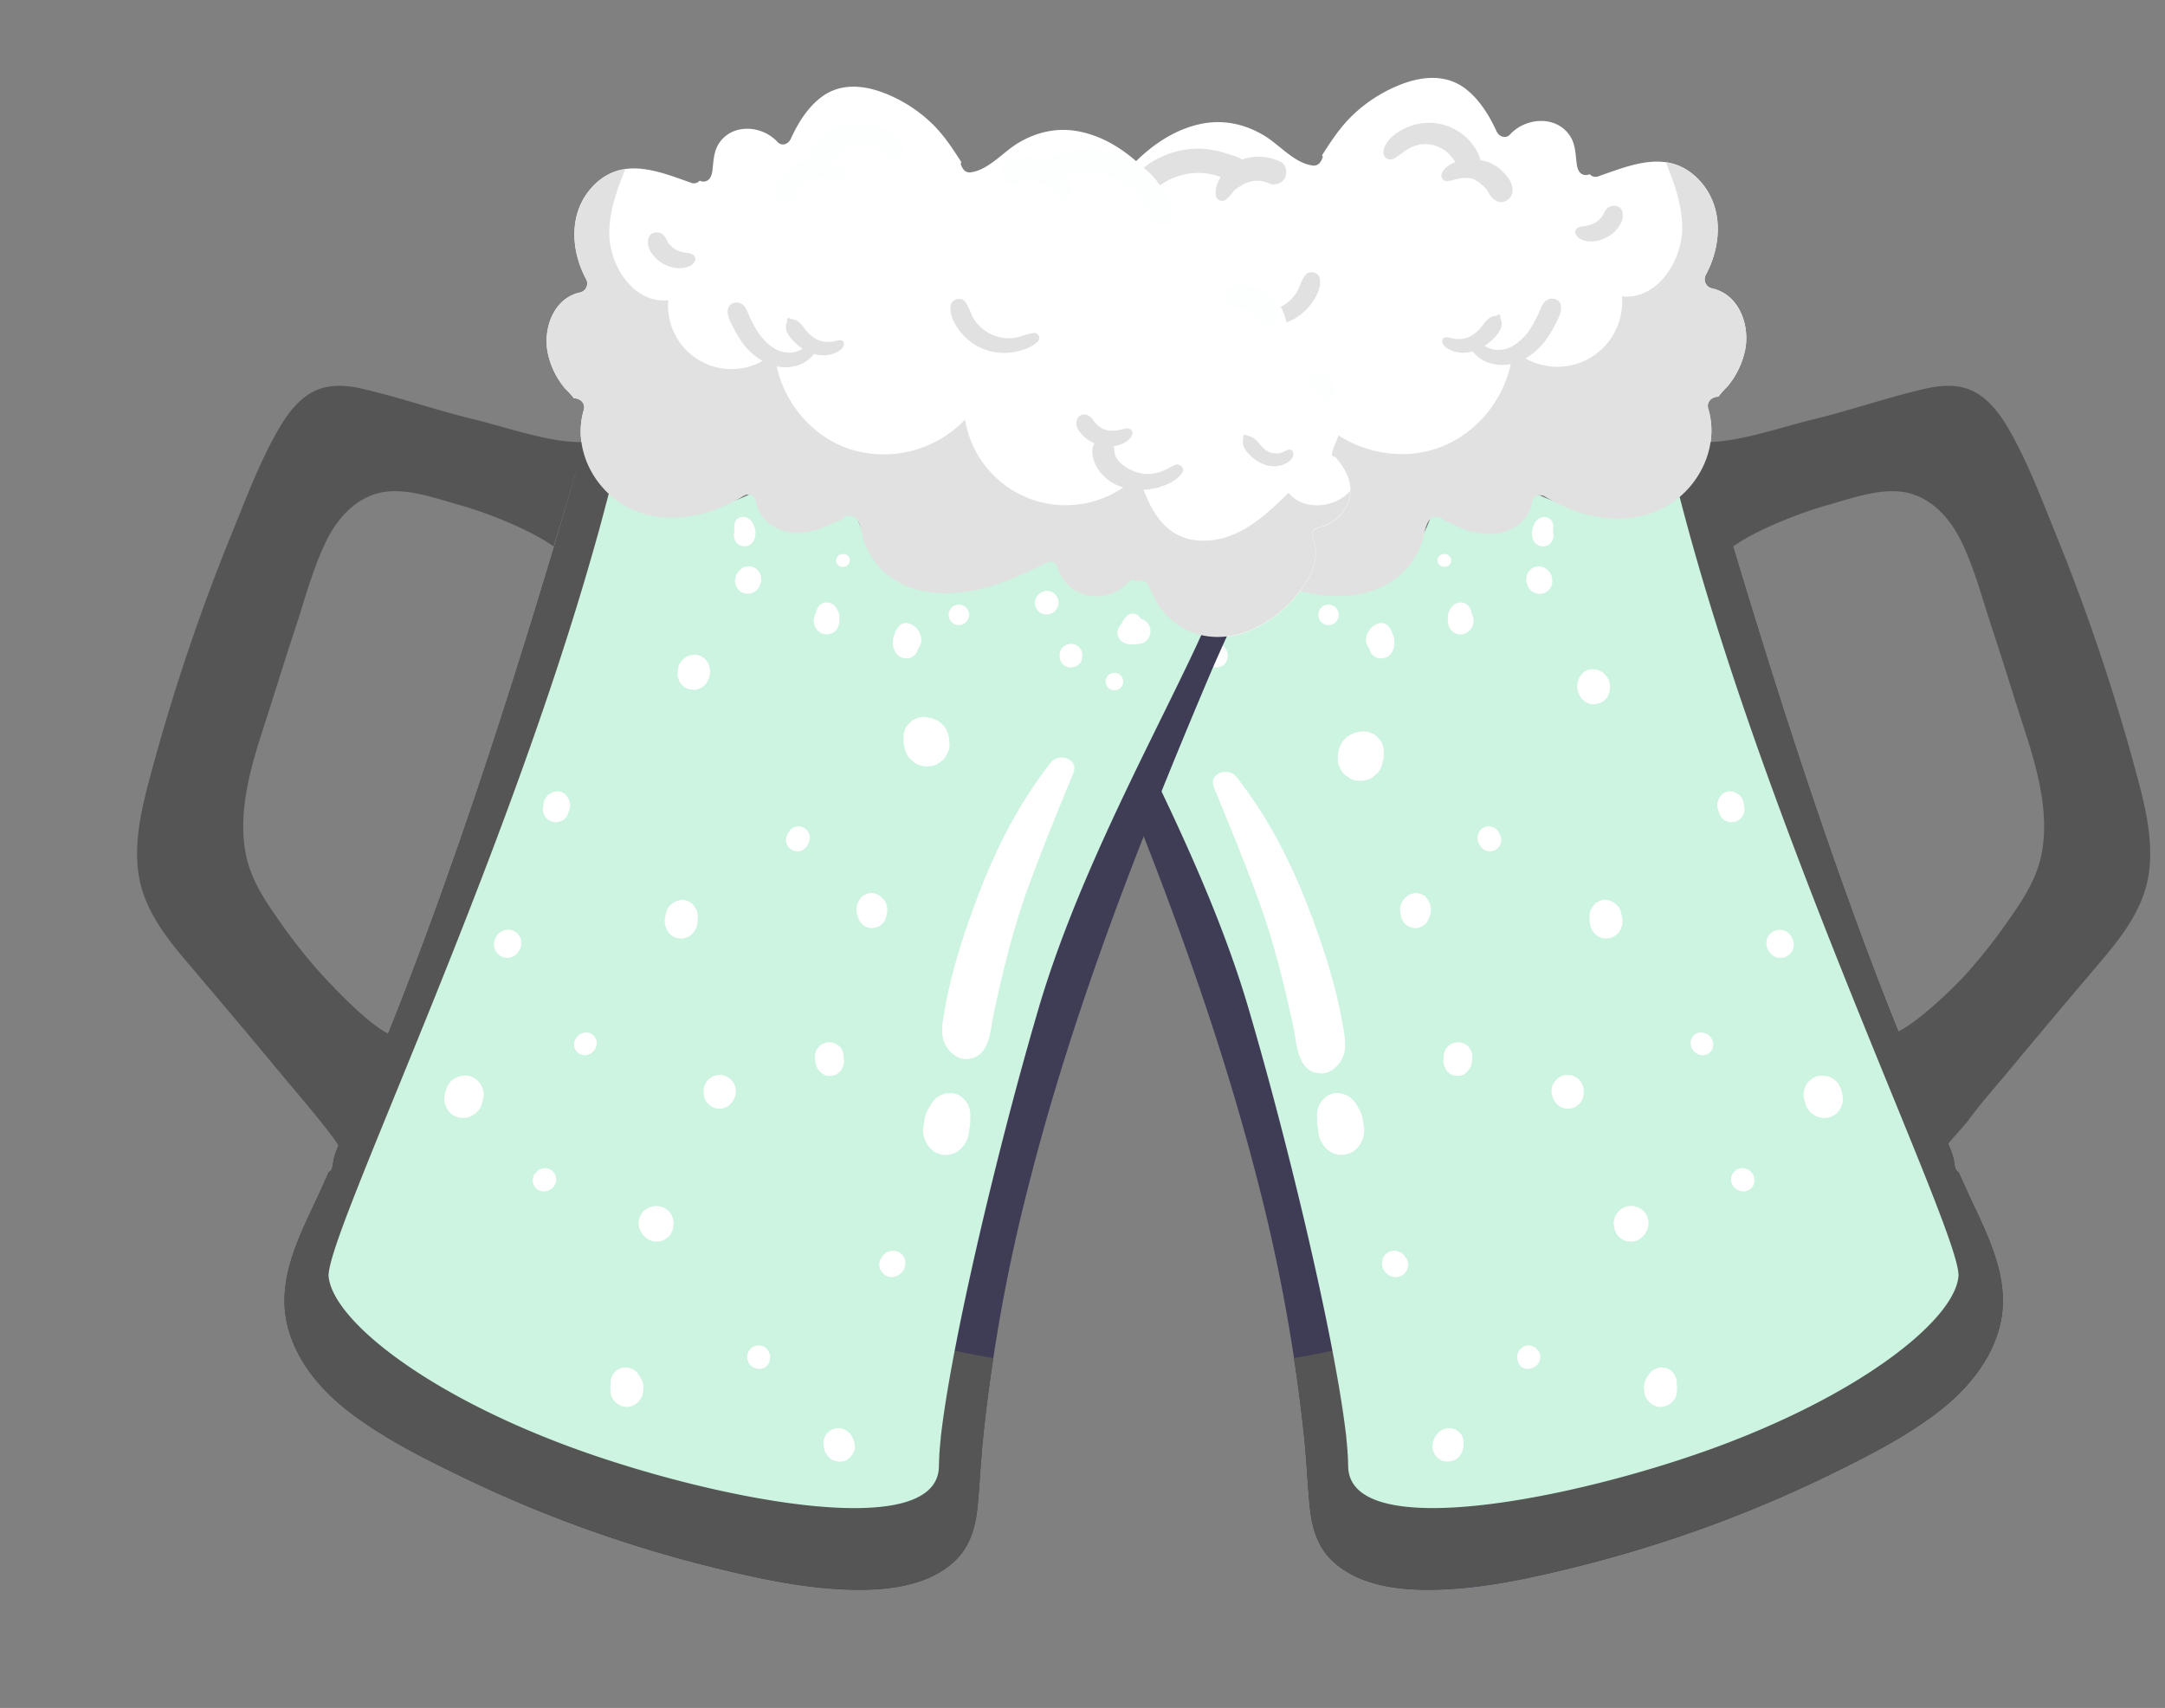 <svg id="f36d2c92-d126-4d25-b4f4-dcf4c256c501" data-name="Layer 1" xmlns="http://www.w3.org/2000/svg" width="865.76" height="682.89" viewBox="0 0 865.76 682.89"><rect x="0" y="0" width="865.76" height="682.89" fill="#808080" stroke="none"/><path d="M437.29,253a31.4,31.4,0,0,0,9.15-7.46c2.81-3.36,3.87-7.22,6.11-10.84a3.71,3.71,0,0,1,4.69-1.19,1.94,1.94,0,0,1,2.92.12c9,10,25.14,7.23,29.26-6a2.92,2.92,0,0,1,4.14-1.9c14.88,7.55,31.07,14.54,48.16,12.15,8.16-1.14,15.95-4.64,21.25-11.1a32.18,32.18,0,0,0,5.22-8.74c1.15-3.05,1.16-6.39,2.71-9.26a4,4,0,0,1,6.93-.2c2.24.21,4.28,1.79,6.51,2.66a30.63,30.63,0,0,0,12.31,2.32c7.71-.35,14.86-5.09,16.07-13a3.41,3.41,0,0,1,4.89-2.24c14,9,32.73,12.84,48.06,4.56,13.76-7.43,22-24.14,17.44-39.4-.87-2.94,1.64-4.91,4-4.82a42.36,42.36,0,0,1,3.7-4.14,33.19,33.19,0,0,0,7.05-14.61c2-9.94-2.47-22.31-13.31-24.59a3.74,3.74,0,0,1-2.45-5.33c6.7-12.45,7.24-28.44-3.51-38.86-11.82-11.46-26.27-5.23-39.51-.6a3.08,3.08,0,0,1-3.39-.91,3.59,3.59,0,0,1-1.42.38c-2.68,0-3.53-2.4-3.79-4.7C630,61.34,630,57.4,627.59,54c-5.61-8-17.59-6.93-23.68-.29-1.8,2-4.47.93-5.45-1.21-3-6.5-7-13-12.81-17.31-7.25-5.29-16-4.79-24.12-1.92a58.46,58.46,0,0,0-20.09,12.29c-5.29,4.92-8.94,10.56-12.76,16.5a1,1,0,0,1,.23.88,7,7,0,0,1-1.23,2.26,3.15,3.15,0,0,1-3,.94c-7.19-1-13.22-8.45-19.34-12.05-7.92-4.68-16.58-6.45-25.62-4.44-16.92,3.77-30.13,17.87-39.1,32-4.49,7.07-6.11,13.61-7,21.77-.82,7.11-5,8.76-11.48,7.63-8.37-1.46-17,.78-22.39,7.8a22.34,22.34,0,0,0-2.09,23c.88,1.79.13,4.92-2.45,4.69-8.62-.8-17.35,3.39-20.79,11.65a20.41,20.41,0,0,0-.87,12.36c.84,3.73,2.93,6.92,3.71,10.66.14.66-.38,1.46-1.15,1.23a.94.94,0,0,1-.15-.06c-4.11,4.91-7.32,10.09-5.89,16.83,1.34,6.36,6.72,10.95,12.9,12.29A3.19,3.19,0,0,1,385,216c-3.54,8.59,2,18,7.66,24.3a49.41,49.41,0,0,0,19.93,13.88C420.66,257.09,429.63,257.07,437.29,253Z" fill="#fff"></path><path d="M783.2,468.67a2.74,2.74,0,0,1-1.4-1.88,18.84,18.84,0,0,1-.32-1.9c-.94-6.73-6.71-15.06-9.43-21.37q-13.42-31.23-25.36-63.11c-25.09-67.11-46.2-135.77-66.23-204.55a42.36,42.36,0,0,1-18.52,21.77c-16.06,9-35.85,6.81-51.3-2.29a22.49,22.49,0,0,1-16.49,12.2,31.26,31.26,0,0,1-14.8-1.26,45.89,45.89,0,0,1-6.8-2.46c-.68,6.17-5.1,12.89-8.85,16.64a43.15,43.15,0,0,1-22.26,11.72c-18.37,3.64-36.1-3.35-52.26-11.56-6.52,13-23.95,16.75-34.68,6-1.83,8.79-10.43,16.79-18,20.49a34.62,34.62,0,0,1-14.17,3.47c3,6.59,6,13.18,8.84,19.85C459,336.2,485.24,403,502.94,472.3a693.34,693.34,0,0,1,18.72,103.77c.85,8.7,1.23,17.44,2.07,26.14.81,8.34,3,16.31,9.35,22.15,10.6,9.77,26.51,11.53,40.28,11.28,18-.33,35.79-4,53.24-8.25a517.34,517.34,0,0,0,51.68-15.33A504.88,504.88,0,0,0,728.89,591c15.4-7.44,31.12-15.23,44.87-25.49,12.26-9.14,23.06-21.58,26.29-36.91,3.58-17-4.49-33.29-11.53-48.26C786.7,476.47,785,472.56,783.2,468.67Z" fill="#3f3d56"></path><path d="M802.93,171c-3.2-5.47-7.18-10.76-12.77-14-6.32-3.61-13.62-3.12-20.47-1.54-15.31,3.55-30.24,8.8-45.55,12.47-11.77,2.83-31.42,9.71-43.78,8.72q3.45,11.25,6.84,22.53,2.92,9.66,5.86,19.32c9.26-6.67,27.05-13.59,37.94-16.61,9.89-2.74,22.24-7.39,32.56-4.67,9.6,2.53,16.5,10.55,20.71,19.18,5.4,11.07,8.56,23.46,12.43,35.12,3.7,11.17,7.17,22.41,10.75,33.62,3,9.33,6.16,18.65,8.1,28.26,1.82,9,2.61,18.18,1,27.27-1.73,9.89-7,18.19-12.66,26.25a219,219,0,0,1-18.39,23.33c-5.79,6.18-19,18.81-26.94,22.44.79,2,1.53,3.94,2.32,5.9,5.45,13.5,11.19,26.88,17.1,40.18.86-1.55,8-9.19,9.08-10.72,4.86-6.74,10.49-13,15.79-19.36q18-21.68,36.25-43.11c9.19-10.79,18.24-22.15,20.23-36.62,1.93-14-1.92-28.24-5.55-41.64a818.13,818.13,0,0,0-31.86-94.19C816.18,199,810.65,184.18,802.93,171Z" fill="#555555" data-secondary="true"></path><path d="M788.52,480.34c-1.82-3.87-3.55-7.78-5.32-11.67a2.74,2.74,0,0,1-1.4-1.88,18.84,18.84,0,0,1-.32-1.9c-.94-6.73-6.71-15.06-9.43-21.37q-13.42-31.23-25.36-63.11c-25.09-67.11-46.2-135.77-66.23-204.55a42.36,42.36,0,0,1-18.52,21.77A47,47,0,0,1,633.22,203c26.12,40.11,40.1,88.18,38.67,136.06-1.84,61.94-29.34,122.73-74.64,165-14.12,13.18-30.12,24.74-48.27,31.35-10.19,3.71-20.81,5.78-31.51,7.59,1.67,11,3.1,22,4.19,33,.85,8.7,1.23,17.44,2.07,26.14.81,8.34,3,16.31,9.35,22.15,10.6,9.77,26.51,11.53,40.28,11.28,18-.33,35.79-4,53.24-8.25a517.34,517.34,0,0,0,51.68-15.33A504.88,504.88,0,0,0,728.89,591c15.4-7.44,31.12-15.23,44.87-25.49,12.26-9.14,23.06-21.58,26.29-36.91C803.63,511.59,795.56,495.31,788.52,480.34Z" fill="#555555" data-secondary="true"></path><path d="M676.73,217.47h0q-2.73-9.74-5.21-19.36c-.55-2.15-1.09-4.28-1.62-6.41h0a42,42,0,0,1-3.45,2.93l-.59.45a42.29,42.29,0,0,1-3.91,2.55c-1.06.6-2.14,1.14-3.24,1.64l-1,.43c-.76.33-1.53.65-2.3.93-.4.14-.8.26-1.2.39-.74.25-1.48.48-2.23.69-.4.11-.81.2-1.22.3-.76.19-1.53.36-2.3.51l-1.15.2c-.81.13-1.63.25-2.45.34l-1,.11c-.88.08-1.76.13-2.64.16l-.87,0c-1,0-2,0-3,0l-.57,0c-1.17-.06-2.35-.16-3.52-.29h0a58.11,58.11,0,0,1-22.58-7.68,22.49,22.49,0,0,1-16.49,12.2,31.26,31.26,0,0,1-14.8-1.26,45.89,45.89,0,0,1-6.8-2.46c-.68,6.17-5.1,12.89-8.85,16.64a43.15,43.15,0,0,1-22.26,11.72c-18.37,3.64-36.1-3.35-52.26-11.56-6.52,13-23.95,16.75-34.68,6-1.83,8.79-10.43,16.79-18,20.49a34.25,34.25,0,0,1-4.58,1.8c.57,1.3,1.17,2.64,1.79,4,.2.44.4.89.61,1.34.42.93.85,1.86,1.3,2.82.23.51.48,1,.72,1.55l1.31,2.78.74,1.56,1.45,3c.22.46.43.91.66,1.37l1.76,3.66.41.83c17.85,36.7,42.65,84.11,56.45,131,12.05,40.88,25.8,96.09,33.67,137.25h0c2.58,13.48,4.53,25.46,5.58,34.93l0,.26c.08.79.16,1.55.23,2.3l0,.13c.08.8.15,1.57.21,2.33,0,.06,0,.11,0,.17,0,.64.1,1.26.14,1.87,0,.19,0,.38,0,.57,0,.49.06,1,.08,1.44l0,.54c0,.62.05,1.22.06,1.8.73,31.33,93.92,12.3,150.14-8.92,57-21.53,92.11-50.14,93.89-67C784.88,495.31,713.85,349.68,676.73,217.47Z" fill="#CDF3E1" data-primary="true"></path><path d="M468.11,161.31l-.21.08.19-.07Z" fill="#e1e1e1"></path><path d="M684.54,115.28a3.74,3.74,0,0,1-2.45-5.33c6.7-12.45,7.24-28.44-3.51-38.86a21.86,21.86,0,0,0-12.46-6.24c3.36,8.23,6.34,16.53,6.58,25.34.38,14.06-10.15,29.88-24.12,28.29A25.93,25.93,0,0,1,610,143.3a26,26,0,0,0,8.05-7.2,41.72,41.72,0,0,0,3.62-5.87c1.13-2.25,2.67-4.81,2.61-7.37-.07-3.4-4.17-4.51-6.41-2.37-1.38,1.31-1.91,3.31-2.69,5a52.92,52.92,0,0,1-2.47,4.72,22.43,22.43,0,0,1-6.55,7.32,12,12,0,0,1-8.13,2.34,10.39,10.39,0,0,1-4.32-1.58,20.47,20.47,0,0,0,3.63-3,13.11,13.11,0,0,0,2.77-3.86,5.13,5.13,0,0,0,.25-3.26c-.09-.33-.34-.64-.39-1,0,.17.09-.72.09-.66a.76.76,0,0,0-1.16-.61s-.42.28-.5.36-.32,0-.36,0a5.24,5.24,0,0,0-2.21.72,11.89,11.89,0,0,0-2.94,3.14,16,16,0,0,1-5.21,4.51c.22-.1-.53.21-.52.21-.26.09-.51.18-.77.25-.42.13-1,.28-1.12.29a12.09,12.09,0,0,1-3,.18,24.81,24.81,0,0,1-2.83-.56c-.91-.21-2.25-.33-2.6.79-.8,2.54,3.25,4.39,5.07,4.87a13.46,13.46,0,0,0,7-.19,13.21,13.21,0,0,0,7,4.75,16.39,16.39,0,0,0,8.23.31c-3.16,15.11-14.46,28.44-29.07,33.6-16.42,5.79-36.07.94-47.91-11.83A41.66,41.66,0,0,1,462.57,195a18.52,18.52,0,0,0,8.71-5.39c2.82-3.19,5.35-8.62,3.09-12.62a15.54,15.54,0,0,0,4.06-2.58c1.45-1.31,3.05-3.16,3.25-5.16a4,4,0,0,0-1.12-3.4,3.37,3.37,0,0,0-4,0,5.42,5.42,0,0,0-1.22,1.07,7.79,7.79,0,0,0-.64.87l-.05.07a12.62,12.62,0,0,1-1.54,1.73l-.35.31c-.32.23-.62.47-.95.68s-.61.36-.92.54l-.07,0,.09,0-.1,0-.19.07-.27.11c-.43.15-.87.28-1.31.39l-.3.06-.46,0a17,17,0,0,1-2.57,0l-.29,0-.42-.06c-.45-.08-.88-.21-1.32-.3-.85-.19-1.79-.35-2.57-.47a1.94,1.94,0,0,0-2,2.9c1.41,2.63,4.42,3.93,7.35,4.33a12.56,12.56,0,0,0-.25,2c0,.13-.22,1.34,0,.53-.07.28-.13.56-.19.84a8.58,8.58,0,0,1-1.71,2.87,16.14,16.14,0,0,1-6.6,4.19,15.35,15.35,0,0,1-7.92.69c-3.13-.56-5.49-2.09-8.28-3.42-2-.93-4.37,1.31-3,3.27,2.21,3.14,6.29,5,9.92,6a27.66,27.66,0,0,0,5.84.9c-2.73,7.08-6.32,13.88-12.69,17.71-7.63,4.6-17.6,3.67-25.65-.14s-14.59-10.12-21-16.32c-6.07,7.64-19.17,6.27-25.17-.85a15.42,15.42,0,0,0,.32,2.8c1.34,6.36,6.72,10.95,12.9,12.29A3.19,3.19,0,0,1,385,216c-3.54,8.59,2,18,7.66,24.3a49.41,49.41,0,0,0,19.93,13.88c8.08,2.87,17.05,2.85,24.71-1.26a31.4,31.4,0,0,0,9.15-7.46c2.81-3.36,3.87-7.22,6.11-10.84a3.71,3.71,0,0,1,4.69-1.19,1.94,1.94,0,0,1,2.92.12c9,10,25.14,7.23,29.26-6a2.92,2.92,0,0,1,4.14-1.9c14.88,7.55,31.07,14.54,48.16,12.15,8.16-1.14,15.95-4.64,21.25-11.1a32.18,32.18,0,0,0,5.22-8.74c1.15-3.05,1.16-6.39,2.71-9.26a4,4,0,0,1,6.93-.2c2.24.21,4.28,1.79,6.51,2.66a30.63,30.63,0,0,0,12.31,2.32c7.71-.35,14.86-5.09,16.07-13a3.41,3.41,0,0,1,4.89-2.24c14,9,32.73,12.84,48.06,4.56,13.76-7.43,22-24.14,17.44-39.4-.87-2.94,1.64-4.91,4-4.82a42.36,42.36,0,0,1,3.7-4.14,33.19,33.19,0,0,0,7.05-14.61C699.82,129.93,695.38,117.56,684.54,115.28Z" fill="#e1e1e1"></path><path d="M511.82,64.54a20.27,20.27,0,0,0-15.23-.73,5.51,5.51,0,0,0-1.76-1c-4.66-1.61-9.33-3.14-14.41-3.34a34.88,34.88,0,0,0-15,2.82,33.24,33.24,0,0,0-12.56,9.11c-3.61,4.4-8,10.74-6.92,16.66.4,2.27,3.53,3,5.23,1.9,2.32-1.54,3.4-3.79,4.71-6.16a34.15,34.15,0,0,1,4.33-6.27,24.17,24.17,0,0,1,10.1-6.81A26.21,26.21,0,0,1,482,69.28a23.94,23.94,0,0,1,6.13,1.52h0c-1.39,2.29-2.44,5-1.85,7.72a2.59,2.59,0,0,0,3.85,1.4,16.17,16.17,0,0,0,2.12-2.18c.34-.41.67-.82,1-1.2.17-.18.33-.35.51-.51,0,0,.17-.16.27-.25l.3-.24c.18-.14.38-.28.57-.41.39-.27.8-.51,1.2-.77s.8-.53,1.22-.76c.18-.11.37-.2.56-.3l.1,0c.93-.33,1.85-.61,2.8-.86l.22-.07.34,0a14.52,14.52,0,0,1,1.48-.08,9.42,9.42,0,0,1,1.18,0,2.49,2.49,0,0,0,.34.08l.72.14c.48.11.94.27,1.41.38l.74.33a5,5,0,0,0,6.59-2.05C514.93,68.87,514.31,65.65,511.82,64.54Z" fill="#e1e1e1"></path><path d="M409.07,130.71c.08-.06.12-.15.19-.21S408.78,130.91,409.07,130.71Z" fill="#fdffff"></path><path d="M413.21,124.84l.13-.12,0,0S413.25,124.81,413.21,124.84Z" fill="#fdffff"></path><path d="M423.11,115.16c-.05,0-.11,0-.16.09a4.32,4.32,0,0,0-1.33-.75,5.29,5.29,0,0,0-2.52-.67c-.48,0-1,.07-1.46.12-1.46.17-2.92.37-4.36.63A13,13,0,0,0,406.7,118a10.85,10.85,0,0,0-3.25,5.86c-.48,2.64.16,5.79,2.68,7.14a2.71,2.71,0,0,0,3.14-.55,4.41,4.41,0,0,0,.94-1c.18-.27.33-.55.49-.83l.24-.44c.16-.31.07-.21,0-.05.24-.44.6-.9.83-1.31a2.43,2.43,0,0,1,.15-.26c-.15.22-.35.47-.09.11s.48-.68.71-1,.37-.48.58-.69l.12-.12c-.21.16-.39.25,0-.06l.06,0a.81.81,0,0,0,.16-.16.83.83,0,0,1-.13.14c.23-.16.47-.3.71-.45l.18-.07.65-.19.1,0,.43-.06.72-.07a22.33,22.33,0,0,0,3.83-.52,5.94,5.94,0,0,0,2.33-1.16,4,4,0,0,0,.95-1.07s.06-.1.1-.14h0a3.79,3.79,0,0,0,.94-3.43,1.26,1.26,0,0,0,0-.28,2.31,2.31,0,0,0-.35-1.14c.11.6.1-.37.1-.48A.62.62,0,0,0,423.11,115.16Z" fill="#fdffff"></path><path d="M411.89,126.57a.79.79,0,0,0,.12-.2A.71.71,0,0,1,411.89,126.57Z" fill="#fdffff"></path><polygon points="409.28 130.49 409.27 130.49 409.26 130.5 409.28 130.49" fill="#fdffff"></polygon><path d="M600.33,68a15.66,15.66,0,0,0-8-3.9l-.31,0a13.91,13.91,0,0,0-1.91-4.55,21.69,21.69,0,0,0-4.1-4.86A21.78,21.78,0,0,0,562,51.24c-3.75,1.76-8,4.8-8.75,9.16a2.84,2.84,0,0,0,4.24,3,32.69,32.69,0,0,0,3.79-2.64,17.78,17.78,0,0,1,3.59-2.07,13,13,0,0,1,8-.75c.35.08.69.17,1,.27l.48.15a14.62,14.62,0,0,1,2.15,1c.31.17.61.36.91.55a.26.26,0,0,0,.09,0l.15.12a23.54,23.54,0,0,1,1.91,1.69l.73.78.21.24c.45.61.89,1.21,1.28,1.86l.14.25c-2.17.84-4.36,2.26-5.29,4.29a2.28,2.28,0,0,0,2.07,3.3,20.5,20.5,0,0,0,3.39-.75l.76-.17h0l.87-.15.4-.08.51-.06c.51-.05,1-.08,1.54-.08q.46,0,.93,0h.11c.5.11,1,.16,1.5.29.14,0,.27.08.4.12l.48.23a14.51,14.51,0,0,1,1.28.72l0,0s.37.27.46.34c.79.64,1.61,1.29,2.34,2l.51.53c.28.38.56.76.82,1.16s.47.87.72,1.29a6.86,6.86,0,0,0,2.52,2.41c2.44,1.53,5.91-.29,6.46-3C605.56,73.77,602.86,70.37,600.33,68Z" fill="#e1e1e1"></path><path d="M642.64,83.36a9.18,9.18,0,0,0-1.52,2.38c-.13.26-.28.5-.43.75l-.15.2a15.67,15.67,0,0,1-1.43,1.51,1.53,1.53,0,0,1-.17.14,8.54,8.54,0,0,1-.88.6c-.25.15-.5.28-.75.42s-.25.11-.38.15a14.37,14.37,0,0,1-1.92.63,3.78,3.78,0,0,0-.46.1l.07,0a15.06,15.06,0,0,0-1.52.26c-.16,0-.5.24-.16,0s0,0-.19,0a3.57,3.57,0,0,0-1.61.53,1.83,1.83,0,0,0-1,2.55,4,4,0,0,0,2.5,2.28,9,9,0,0,0,3.4.66,12.06,12.06,0,0,0,5.31-1.1,13.54,13.54,0,0,0,5.05-3.57,14.34,14.34,0,0,0,1.74-2.57,6.31,6.31,0,0,0,.61-4.6C648.1,81.94,644.39,81.55,642.64,83.36Z" fill="#e1e1e1"></path><path d="M634.62,90.22h0C635,90.17,635.13,90,634.62,90.22Z" fill="#e1e1e1"></path><path d="M522.05,109.93c-1.78,2.23-2.29,5.21-3.93,7.59a16.07,16.07,0,0,1-5.87,5.11,17.09,17.09,0,0,1-8.32,1.93c-3.27-.06-6.09-1.7-9.25-2.09a2,2,0,0,0-1.76,3.36c2.52,2.56,7,3.91,10.46,4.37a22.09,22.09,0,0,0,11.7-1.49,22.76,22.76,0,0,0,8.73-6.58c2.38-3,4.74-7,3.92-10.94C527.23,108.75,523.55,108,522.05,109.93Z" fill="#e1e1e1"></path><path d="M409.75,163.27c-.81.38.39,0-.2.17-.25.07-.56.06-.83.15a10.4,10.4,0,0,0-1.58.61,8.69,8.69,0,0,0-2.63,2.39,17.74,17.74,0,0,1-1.93,2.07,13.23,13.23,0,0,1-1.12.82l-.68.41-.34.17a3.4,3.4,0,0,0-.36.14l-.48.15-.61.16c-.06,0-.07,0-.07,0h-.11a10.36,10.36,0,0,1-1.25.08h-.62l-.29,0a7,7,0,0,1-1.1-.25,6.39,6.39,0,0,1-.76-.33,13.16,13.16,0,0,0-2.25-.89,1.46,1.46,0,0,0-1.75,1.44c-.21,2.47,2.48,4,4.48,4.7a11,11,0,0,0,6.63,0,16,16,0,0,0,6.48-4.22,8.3,8.3,0,0,0,2.43-3.87,7.17,7.17,0,0,0,.1-2,6,6,0,0,0-.15-.85c-.12-.26-.11-.24,0,.06a4.53,4.53,0,0,0,0-.52C410.86,163.24,410.18,163.06,409.75,163.27Z" fill="#fabd62"></path><path d="M391,151.18c.15.15-.07-.12-.12-.18l0,0c.22.35.16.2-.19-.48a2.66,2.66,0,0,0-1.05-.92,3.33,3.33,0,0,0-1.15-.27,3,3,0,0,0-2.1,0,7.15,7.15,0,0,0-1.59.79,9.19,9.19,0,0,0-2.06,1.87,10,10,0,0,0-1.6,3,4.89,4.89,0,0,0,.12,3.33,2.72,2.72,0,0,0,1.93,1.79,2.62,2.62,0,0,0,2.28-.57,2.54,2.54,0,0,0,.8-1.53l.08.12c-.07.18-.14.36-.2.55a4.37,4.37,0,0,1,.33-.69,7.25,7.25,0,0,0,.49-1.27h0l-.24.63a5.1,5.1,0,0,1,.48-.89,5.57,5.57,0,0,1,.52-.57,7.79,7.79,0,0,1,.85-.56,3.84,3.84,0,0,0,1.17-.83,3.42,3.42,0,0,0,.26-.4,2.85,2.85,0,0,0,1-1.39l.19-.06a.56.56,0,0,0,.21-.94C391.23,151.43,391.1,151.31,391,151.18Z" fill="#fdffff"></path><path d="M467.12,250.52a1,1,0,0,1-.14-.21,4.28,4.28,0,0,0-.5-.61l-.21-.35c-.1-.16-.22-.32-.31-.49l.24.5,0,0a10,10,0,0,0-.77-1.53,10.88,10.88,0,0,0-1.34-1.62,3.5,3.5,0,0,0-5.41.95l0,.1-.23.07-1.23.57a1.49,1.49,0,0,0-.59.47,2.73,2.73,0,0,0-.62.58,5.1,5.1,0,0,0,.32,7.19,5.21,5.21,0,0,0,2.29,1.2l2,.23.45,0,.76.08a2.5,2.5,0,0,0,1.3-.05c.28-.05.53-.08.8-.15a6.66,6.66,0,0,0,1.9-.77,5,5,0,0,0,2-2.76c0-.38.07-.76.11-1.15A4.46,4.46,0,0,0,467.12,250.52Z" fill="#fdffff"></path><path d="M490.29,259.53a3.46,3.46,0,0,0-1.25-1.24,3.35,3.35,0,0,0-1.59-.75l-1.18-.12a4.64,4.64,0,0,0-2.34.73l-.91.77a4.62,4.62,0,0,0-1.09,2.06,5.52,5.52,0,0,0-.11,1.35c0,.21.06.42.1.63s.07.42.11.63l0,.1a3.31,3.31,0,0,0,.9,1.56,4.72,4.72,0,0,0,4.82,1.45l1.12-.52a4.55,4.55,0,0,0,1.57-1.72l.41-1.1a4.23,4.23,0,0,0,.05-.5,5.21,5.21,0,0,0-.64-3.33Z" fill="#fdffff"></path><path d="M534.71,243.63a3.94,3.94,0,0,0-1.54-1.41l-1-.37a4.05,4.05,0,0,0-2.13.08,3.08,3.08,0,0,0-1.4.81,3,3,0,0,0-1,1.19,4.62,4.62,0,0,0-.28,3.12l.46,1a4,4,0,0,0,1.54,1.41l1,.37a4.2,4.2,0,0,0,2.14-.08,4.55,4.55,0,0,0,2.4-2,3.08,3.08,0,0,0,.42-1.5,3.16,3.16,0,0,0-.14-1.61C535,244.29,534.87,244,534.71,243.63Z" fill="#fff"></path><path d="M556.5,252.63c.15.31.29.61.43.92a8.19,8.19,0,0,0-2-3.45,3.75,3.75,0,0,0-3.84-.78,8.61,8.61,0,0,0-1.28.57,7.23,7.23,0,0,0-3.54,6.38,5.77,5.77,0,0,0,.85,2.51,2.19,2.19,0,0,0,.53.64,2.34,2.34,0,0,0,.35,1.12,3.56,3.56,0,0,0,1.07,1.53,5.78,5.78,0,0,0,2.14,1.12,5.42,5.42,0,0,0,3.65-.63,5.57,5.57,0,0,0,1.95-2.11,11.19,11.19,0,0,0,.58-1.59,9.41,9.41,0,0,0,.25-2.18A8.59,8.59,0,0,0,556.5,252.63Z" fill="#fff"></path><path d="M579.5,222.22l0,.05h0Z" fill="#fff"></path><path d="M579.54,222.27s0,.09.08.12a.73.73,0,0,0,.09.08Z" fill="#fff"></path><path d="M579.62,222.39a2,2,0,0,0-.67-.56,2.76,2.76,0,0,0-1.32-.31l-.18,0-.16,0-.67.11a1.92,1.92,0,0,0-.86.5,1.32,1.32,0,0,0-.44.47,2,2,0,0,0-.41.87l-.06.65c0,.23.08.45.11.67a1.92,1.92,0,0,0,.5.86,1.86,1.86,0,0,0,.74.62l.13.06c.24.1.48.19.73.27l.07,0,.67.06a2.85,2.85,0,0,0,.71-.12l.63-.29a1.72,1.72,0,0,0,.52-.44l0,0a2,2,0,0,0,.48-.83,2,2,0,0,0,.18-1l-.12-.66A2.56,2.56,0,0,0,579.62,222.39Z" fill="#fff"></path><path d="M579.71,222.47h0l.22.27Z" fill="#fff"></path><path d="M619.73,228.88l-.86-1,0,0-.11-.1a2.75,2.75,0,0,0-.33-.23c-.1-.08-.16-.21-.27-.28a2.38,2.38,0,0,0-.45-.23l0,0a1.77,1.77,0,0,0-.49-.26,4,4,0,0,0-.48-.09,5.09,5.09,0,0,0-.66-.12,2.88,2.88,0,0,0-.51-.1l-.18,0a5,5,0,0,0-1.49.2,5.09,5.09,0,0,0-3.41,3.68,5.17,5.17,0,0,0-.11.85,3.75,3.75,0,0,0,.18,2.08l.06.13c.07.16.14.32.2.48a4,4,0,0,0,1,1.74,3.83,3.83,0,0,0,1.49,1.24l1.22.46a3.8,3.8,0,0,0,2,0,2.54,2.54,0,0,0,1.28-.4,3.78,3.78,0,0,0,1.63-1.14l.74-1.06a5,5,0,0,0,.58-2.52,6.07,6.07,0,0,0-.24-1.41c0-.15,0-.3-.08-.45a.36.36,0,0,0,0-.11s0-.06,0-.08Z" fill="#fff"></path><path d="M620.52,208.3a2.65,2.65,0,0,0-.94-.94,1.71,1.71,0,0,0-.78-.4,1.61,1.61,0,0,0-.86-.2,1.72,1.72,0,0,0-.9,0,2.66,2.66,0,0,0-1.3.47,3.75,3.75,0,0,0-.44.24,4.64,4.64,0,0,0-1.62,1.76,3.6,3.6,0,0,0-.26.52,12.64,12.64,0,0,0-.54,1.45,5.44,5.44,0,0,0-.15.54,6.53,6.53,0,0,0-.17,1.59c.05.55.16,1.09.26,1.63a4,4,0,0,0,.16.57l.47,1,.71.84.88.61a3.14,3.14,0,0,0,1.55.43,2.12,2.12,0,0,0,1.09,0,2.24,2.24,0,0,0,1.07-.33,2.18,2.18,0,0,0,.93-.59,3.24,3.24,0,0,0,1-1.23,8.93,8.93,0,0,0,.5-1.31c0-.34.06-.69.1-1a3,3,0,0,0-.25-.94,6.12,6.12,0,0,0-.11-.71h0c0,.2.07.4.1.61a7,7,0,0,1,0-1,4.28,4.28,0,0,0,.11-1.07c0-.24,0-.48,0-.73s-.1-.61-.16-.91Z" fill="#fff"></path><path d="M588.56,245.54c0-.16,0-.32-.08-.48s-.1-.41-.15-.62-.07-.2-.1-.29a1.42,1.42,0,0,1-.05-.16l-.49-1.06a3.23,3.23,0,0,0-.85-1A4.06,4.06,0,0,0,585,241a4,4,0,0,0-2.12.07,4.09,4.09,0,0,0-2.22,1.46,8,8,0,0,0-.88,1.3c0,.12-.11.24-.16.37l-.09.21a5,5,0,0,0-.56,2.43.62.62,0,0,1,0,.13c0,.31,0,.63,0,.94a8,8,0,0,0,.33,2.25,5.07,5.07,0,0,0,3.64,3.38,5,5,0,0,0,4.8-1.5,6.75,6.75,0,0,0,1.42-2.65.93.93,0,0,1,0-.13,8.16,8.16,0,0,0,.12-1.3c-.07-.44-.14-.87-.22-1.3A4.79,4.79,0,0,0,588.56,245.54Z" fill="#fff"></path><path d="M500.11,238.58l-.18-.22a3.46,3.46,0,0,0-1.26-1.26,3.55,3.55,0,0,0-1.59-.75,3.37,3.37,0,0,0-1.81,0,3.55,3.55,0,0,0-1.74.62l-.92.78a4.59,4.59,0,0,0-1.09,2.08L491.4,241a4.81,4.81,0,0,0,.73,2.36c.05.08.09.17.13.25a3.51,3.51,0,0,0,1.27,1.27,4.81,4.81,0,0,0,5.17.14l.93-.78a4.83,4.83,0,0,0,1.1-2.1l.12-1.2A4.76,4.76,0,0,0,500.11,238.58Z" fill="#fabd62"></path><path d="M472,270.61a3.44,3.44,0,0,0-1.33-1.21l-.84-.32a3.52,3.52,0,0,0-1.85.07,2.76,2.76,0,0,0-1.21.69,2.65,2.65,0,0,0-.86,1,2.52,2.52,0,0,0-.36,1.3,2.64,2.64,0,0,0,.11,1.39c.13.28.27.57.4.86a3.52,3.52,0,0,0,1.33,1.21l.85.32a3.49,3.49,0,0,0,1.84-.07,2.68,2.68,0,0,0,1.21-.7,2.73,2.73,0,0,0,.87-1,4,4,0,0,0,.24-2.69C472.27,271.18,472.13,270.9,472,270.61Z" fill="#fabd62"></path><path d="M522.66,361.52c-7.13-18.27-16.1-35.51-28.25-50.94-3.19-4.05-11.27-1.45-9,4.18,6.35,15.47,12.77,31,18.44,46.72,5.76,16,9.7,32.32,13.31,48.89,1.46,6.68,1.39,17.91,10.4,18.79,3.93.38,7.32-2.36,9.07-5.7,2.23-4.24,1.06-9.39.28-13.84C534.05,393.11,528.74,377.11,522.66,361.52Z" fill="#fff"></path><path d="M543.39,443.32a16.59,16.59,0,0,0-2-3.15,8.54,8.54,0,0,0-6.79-3.08,6.36,6.36,0,0,0-3.85,1.1,11,11,0,0,0-3.06,3.28,10.22,10.22,0,0,0-1,5.37c0,.6,0,1.21,0,1.82a14.18,14.18,0,0,0,.36,2.66c0,.25.08.51.11.76A10.65,10.65,0,0,0,528.6,457c.18.26.37.5.56.76a8.84,8.84,0,0,0,7.55,4,8.73,8.73,0,0,0,7.37-4.62,10.47,10.47,0,0,0,1.46-5.39c0-.44-.08-.88-.14-1.32-.18-1.25-.4-2.5-.63-3.75A12.35,12.35,0,0,0,543.39,443.32Z" fill="#fff"></path><path d="M553.13,303.91a7.45,7.45,0,0,0,.19-2.7c0-.15,0-.31,0-.47a8,8,0,0,0-.32-2.56,6.23,6.23,0,0,0-1.62-2.82,6.16,6.16,0,0,0-2.41-2,8.2,8.2,0,0,0-4.09-.94,23.71,23.71,0,0,0-2.5.42l-.3.07a15.2,15.2,0,0,0-2.72,1.25,9.18,9.18,0,0,0-3.19,3.5,22.59,22.59,0,0,0-.86,2.33,2.62,2.62,0,0,0-.09.38,24.08,24.08,0,0,0-.27,2.68,2.94,2.94,0,0,0,0,.42,6.82,6.82,0,0,0,.92,3.49,6.67,6.67,0,0,0,2,2.9l1.89,1.33a6.74,6.74,0,0,0,3.34.92,4.54,4.54,0,0,0,2.37-.09,6.85,6.85,0,0,0,3.4-1.23l1.8-1.51a9,9,0,0,0,2.13-4.07l0-.07c0-.13,0-.26,0-.4s.05-.22.08-.34S553.09,304.08,553.13,303.91Z" fill="#fff"></path><path d="M599.63,333.38a3.26,3.26,0,0,1-.22-.34,4.52,4.52,0,0,0-1-1.45c-.16-.12-.32-.24-.5-.35a3.31,3.31,0,0,0-1.58-.73l-.05,0-.09,0,.78.29a2.75,2.75,0,0,0-1.34-.37,2.88,2.88,0,0,0-1.51.12,7.26,7.26,0,0,0-1.14.55l-.07.05a4.5,4.5,0,0,0-1.55,1.69l-.4,1.08a4.42,4.42,0,0,0,.08,2.42,8.43,8.43,0,0,0,.69,1.53,2.57,2.57,0,0,0,.29.44,3.45,3.45,0,0,0,1.23,1.23,3.41,3.41,0,0,0,1.56.73,3.32,3.32,0,0,0,1.77,0,3.45,3.45,0,0,0,1.7-.62l.89-.75a4.57,4.57,0,0,0,1.07-2c0-.39.08-.78.11-1.16A4.57,4.57,0,0,0,599.63,333.38Z" fill="#fff"></path><path d="M642.68,270.77l-.24-.29-1.07-1.27-1.34-.94,0,0-1.52-.57c.54.15-1.16-.14-1.7-.16h-.15a2.28,2.28,0,0,0-.73.12,4.06,4.06,0,0,0-2,.73l-.17.11-.05,0c-.13.08-1.17.95-1.28,1.07l-.92,1.33a.21.21,0,0,0,0,.06l-.57,1.53,0,.12a5.79,5.79,0,0,0-.16,1.13,3.24,3.24,0,0,0,.06,1.72,2.49,2.49,0,0,0,.16.91c0,.06,0,.12.07.17s.08.23.11.34a9.43,9.43,0,0,0,.41.91,3.28,3.28,0,0,0,.91,1.43,5.35,5.35,0,0,0,.58.68,6.36,6.36,0,0,0,2.88,1.51,4.72,4.72,0,0,0,2.5,0,4.79,4.79,0,0,0,2.4-.87,6.41,6.41,0,0,0,2.21-2.41l0-.06.57-1.55a13.11,13.11,0,0,0,.18-1.8c0-.14,0-.27,0-.4v-.18c-.1-.59-.2-1.17-.29-1.75A5,5,0,0,0,642.68,270.77Z" fill="#fff"></path><path d="M646.38,361.63l-1.35-.94-.07,0-.14-.07a3.59,3.59,0,0,0-.34-.17,4.27,4.27,0,0,0-2.1-.59,4.32,4.32,0,0,0-2.25.19l-1.4.64a5.76,5.76,0,0,0-2,2.16l-.38.58a6.34,6.34,0,0,0-.73,3.46c0,.17,0,.33.05.5s0,.62,0,.92v.23l.3,1.75a3.18,3.18,0,0,0,.4.88,11.19,11.19,0,0,0,.57,1.15,6.37,6.37,0,0,0,11-.48c.17-.37.31-.77.45-1.15a2.05,2.05,0,0,0,.3-.88c.06-.56.11-1.13.17-1.7-.05-.32-.11-.64-.16-1s-.11-.64-.17-1-.12-.63-.2-.94A6.76,6.76,0,0,0,646.38,361.63Z" fill="#fff"></path><path d="M588.22,420.07a2.9,2.9,0,0,0-.8-1.27,4.37,4.37,0,0,0-1.69-1.41,7.49,7.49,0,0,0-1.39-.52,5.65,5.65,0,0,0-3,.11h0a5.71,5.71,0,0,0-3.89,4.2l-.14,1.27c0,.1,0,.2,0,.31,0,.28,0,.57-.08.86a2.74,2.74,0,0,0,.06,1.5,2.35,2.35,0,0,0,.14.79,3.2,3.2,0,0,0,.33.73c.11.25.22.49.34.73l.05.11c0,.07.07.15.11.22a5.45,5.45,0,0,0,2,1.88,6.14,6.14,0,0,0,4.15.38,5.36,5.36,0,0,0,2.4-1.53,10.05,10.05,0,0,0,1.1-1.52,4.9,4.9,0,0,0,.61-1.91c0-.41.09-.82.13-1.23l.15-1.48A4.4,4.4,0,0,0,588.22,420.07Z" fill="#fff"></path><path d="M571.63,361c-.18-.38-.28-.62-.46-.94a5.4,5.4,0,0,0-.67-.93,4.22,4.22,0,0,0-1.69-1.41l-1.33-.49a5.42,5.42,0,0,0-2.88.1,6.31,6.31,0,0,0-3,2,6.68,6.68,0,0,0-1.6,3,7.29,7.29,0,0,0,.16,3.44c.07.32.15.64.23,1a5.76,5.76,0,0,0,4.74,4.23l-.67-.25a4,4,0,0,0,2.28.29,1.91,1.91,0,0,0,.7-.22l-.15.1a5.55,5.55,0,0,0,2.94-1.71l.85-1.21a13.79,13.79,0,0,0,.55-1.52c.08-.24.16-.49.25-.73s.15-.38.21-.57c.06-.53.11-1.07.16-1.6s-.18-1.09-.28-1.64A3.07,3.07,0,0,0,571.63,361Z" fill="#fff"></path><path d="M562.28,503.05l-.19-.23a4.81,4.81,0,0,0-1-1.36,5.14,5.14,0,0,0-2.27-1.2c-.11,0-.21,0-.32-.06a3.56,3.56,0,0,0-1.86,0,3.71,3.71,0,0,0-1.79.65l-.94.8a4.77,4.77,0,0,0-1.13,2.14l0,.29a4.93,4.93,0,0,0,.1,2.64,5,5,0,0,0,1.41,2.24l.51.42a3.75,3.75,0,0,0,1.61.93,3.66,3.66,0,0,0,1.85.34l1.29-.22a4.85,4.85,0,0,0,2.16-1.37.68.68,0,0,0,.12-.12c.24-.33.48-.67.71-1a3.53,3.53,0,0,0,.49-1.78,2.38,2.38,0,0,0,0-1.27A3.66,3.66,0,0,0,562.28,503.05Z" fill="#fff"></path><path d="M633.05,434.34c-.24-.53-.49-1.06-.74-1.59a6.28,6.28,0,0,0-2.42-2.21,4.75,4.75,0,0,0-2.36-.66,5,5,0,0,0-2.53.21,6.43,6.43,0,0,0-2.83,1.8,8.27,8.27,0,0,0-1,1.37,6.39,6.39,0,0,0-.73,3.21,10.36,10.36,0,0,0,.3,1.81,1.43,1.43,0,0,0,.09.27,7,7,0,0,0,1.87,3l.09.09a6.37,6.37,0,0,0,2.85,1.49,6.15,6.15,0,0,0,3.24-.12,4.7,4.7,0,0,0,2.12-1.22,4.75,4.75,0,0,0,1.53-1.82,6.27,6.27,0,0,0,.71-3.09v0A4.78,4.78,0,0,0,633.05,434.34Z" fill="#fff"></path><path d="M696.6,319.1a6,6,0,0,0-2.14-1.94,6.49,6.49,0,0,0-1.51-.65,4.86,4.86,0,0,0-2.51.09,4.74,4.74,0,0,0-2.11,1.35,6.3,6.3,0,0,0-.94,1.41,5.5,5.5,0,0,0-.39,4.38l.48,1.35a4,4,0,0,0,1,1.79,3.9,3.9,0,0,0,1.53,1.28l1.25.47a3.92,3.92,0,0,0,2,0,2.63,2.63,0,0,0,1.33-.41,4,4,0,0,0,1.67-1.17l.76-1.09a5.13,5.13,0,0,0,.6-2.6c-.08-.48-.15-1-.23-1.44s-.17-1-.26-1.53Z" fill="#fff"></path><path d="M684.49,415.3l-.27-.38c-.24-.3-.49-.59-.74-.88a3.38,3.38,0,0,0-1.44-.83l-.6-.22-.2-.07a4.21,4.21,0,0,0-2.2.08,4.15,4.15,0,0,0-1.86,1.18,4.24,4.24,0,0,0-.92,4.1l.06.2a.36.36,0,0,0,0,.09,3.23,3.23,0,0,0,.86,1.5,1.53,1.53,0,0,0,.39.45l.36.28a3.34,3.34,0,0,0,1.42.82,3.21,3.21,0,0,0,1.62.3l1.14-.19a3.3,3.3,0,0,0,1.47-.85,2.07,2.07,0,0,0,.74-.81,3.23,3.23,0,0,0,.7-1.48c0-.37.07-.74.11-1.11A4.34,4.34,0,0,0,684.49,415.3Z" fill="#fff"></path><path d="M730.59,430.26a19.85,19.85,0,0,0-2-.21h-.09a6.25,6.25,0,0,0-3.51,1l-.13.1-.06,0a18,18,0,0,0-1.56,1.33,7.66,7.66,0,0,0-1.66,7.45c.12.4.24.79.35,1.19l.09.28,0,.11a5.83,5.83,0,0,0,1.51,2.63,3.17,3.17,0,0,0,.72.82l1.6,1.12.21.12a8.17,8.17,0,0,0,5.61.51l1.79-.83a7.43,7.43,0,0,0,2.54-2.77l.12-.23c.22-.6.45-1.21.67-1.82,0,0,0-.07,0-.1a5.72,5.72,0,0,0,0-3,4.8,4.8,0,0,0-.21-1.13c0-.09-.06-.19-.08-.28l-.36-1.19A7.68,7.68,0,0,0,730.59,430.26Z" fill="#fff"></path><path d="M716.89,375.74c-.1-.23-.5-1.1-.62-1.32a.31.31,0,0,0,0-.1l-.06-.08-.9-1.06,0,0,0,0a5.4,5.4,0,0,0-2.41-1.27l-1.38-.14a5.38,5.38,0,0,0-2.73.85,4.09,4.09,0,0,0-1.46,1.46,4.17,4.17,0,0,0-.87,1.85,3.94,3.94,0,0,0,0,2.1,4,4,0,0,0,.72,2c.09.13.2.23.3.35a5.82,5.82,0,0,0,1,1.28,5.32,5.32,0,0,0,2.37,1.24h.06c.09,0,1.14.12,1.23.13h.08l.68-.12c-.58.1.51-.06.71-.12l1.29-.6,1-.88.78-1.11.47-1.26a4.36,4.36,0,0,0,.14-1.48.15.15,0,0,0,0-.07q0-.36-.12-.72l-.12-.73,0-.1Z" fill="#fff"></path><path d="M657,484a5.38,5.38,0,0,0-2.3-1.34,5.3,5.3,0,0,0-2.64-.48,7,7,0,0,0-3.55,1.1,7,7,0,0,0-3.2,6.1c.1.78.23,1.56.4,2.33.25.55.51,1.09.76,1.64s.76.89,1.13,1.34l1.42,1a5,5,0,0,0,2.49.69,3.39,3.39,0,0,0,1.76-.06,3.49,3.49,0,0,0,1.72-.54,3.32,3.32,0,0,0,1.49-1,5.12,5.12,0,0,0,.77-.7l0,.06,0-.07a5.27,5.27,0,0,0,.72-1,6.91,6.91,0,0,0-1-9.1Z" fill="#fff"></path><path d="M701,469.52l-.75-.88-.07-.06-.08-.08-.19-.18a2.72,2.72,0,0,0-1-.73l-1.09-.41a9.73,9.73,0,0,0-1.2-.11,4.47,4.47,0,0,0-2.28.71,5,5,0,0,0-2,2.77,4.47,4.47,0,0,0,.08,2.35,1.75,1.75,0,0,0,.27.59,3.35,3.35,0,0,0,1,1.44,6.41,6.41,0,0,0,1,.71l.2.12a4.63,4.63,0,0,0,1.27.51l1.15.11a3.4,3.4,0,0,0,1.72-.45l.56-.26a3.29,3.29,0,0,0,1.2-1.2,3.51,3.51,0,0,0,.72-1.52c0-.38.07-.76.11-1.14a1.35,1.35,0,0,0-.1-.62A3.41,3.41,0,0,0,701,469.52Z" fill="#fff"></path><path d="M670.52,552.67a.28.28,0,0,1,0-.09,4.65,4.65,0,0,0-.62-2.34,3,3,0,0,0-.85-1.34,4.58,4.58,0,0,0-1.77-1.49l-1.46-.54-1.56-.15a6.75,6.75,0,0,0-4.28,2,12,12,0,0,0-1.76,2.74,7.33,7.33,0,0,0-.83,4c.21,1.31.37,3,1.24,4.07l1.09,1.28,1.36,1,1.55.57a4.76,4.76,0,0,0,2.54,0,6.44,6.44,0,0,0,4.19-2.64,5,5,0,0,0,1.06-2.24,2,2,0,0,0,.1-.91,3.55,3.55,0,0,0,.09-.92v0a6.29,6.29,0,0,0-.06-2A4.73,4.73,0,0,1,670.52,552.67Z" fill="#fff"></path><path d="M614.76,539.61a3.36,3.36,0,0,0-1.33-1.12l-1.1-.41a4.62,4.62,0,0,0-2.39.09h0a5.05,5.05,0,0,0-2.71,2.25l-.41,1.1a4.55,4.55,0,0,0,.1,2.4l.15.61a3,3,0,0,0,.79,1.37,3,3,0,0,0,1.17,1l1,.35a3.94,3.94,0,0,0,2.1-.07l.58-.22a3.5,3.5,0,0,0,1.57-.91,3.31,3.31,0,0,0,1.13-1.35c.14-.36.27-.73.41-1.1a4.66,4.66,0,0,0-.09-2.4v0A3.36,3.36,0,0,0,614.76,539.61Z" fill="#fff"></path><path d="M584.43,573.72a5.78,5.78,0,0,0-2.22-2,5.9,5.9,0,0,0-5.94.25l-.23.17a6.75,6.75,0,0,0-.65.55,3.44,3.44,0,0,0-.65.55l-.9,1.29-.05.09c-.1.21-.19.43-.28.65-.18.49-.37,1-.55,1.49,0,.28-.07.57-.09.86a4.72,4.72,0,0,0,.2,2.44l.7,1.51,1,1.23,0,0,.06.05.08.06,1.21.84a4.31,4.31,0,0,0,2.12.59,2.94,2.94,0,0,0,1.5-.06l-.68.12a9.31,9.31,0,0,0,1.7-.29,6.25,6.25,0,0,0,2.74-1.74l.91-1.3a7,7,0,0,0,.66-1.91l.06-.23a4.78,4.78,0,0,0,.14-1,3.76,3.76,0,0,0,0-1,2,2,0,0,1,0-.25A6.05,6.05,0,0,0,584.43,573.72Z" fill="#fff"></path><path d="M473.9,251.56a30.4,30.4,0,0,1-8.94-7.29c-2.76-3.29-3.79-7.06-6-10.61a3.64,3.64,0,0,0-4.59-1.16,1.88,1.88,0,0,0-2.85.13c-8.81,9.75-24.59,7.07-28.62-5.84a2.86,2.86,0,0,0-4.05-1.86c-14.56,7.38-30.39,14.21-47.1,11.88-8-1.11-15.6-4.54-20.79-10.86a31.17,31.17,0,0,1-5.1-8.55c-1.13-3-1.14-6.25-2.65-9.06a3.94,3.94,0,0,0-6.79-.19c-2.19.21-4.18,1.76-6.37,2.6A29.93,29.93,0,0,1,318,213c-7.54-.34-14.54-5-15.72-12.75a3.34,3.34,0,0,0-4.78-2.19c-13.74,8.77-32,12.56-47,4.47-13.46-7.27-21.5-23.62-17.06-38.54.85-2.88-1.61-4.81-3.91-4.72a39,39,0,0,0-3.61-4,32.46,32.46,0,0,1-6.9-14.29c-1.92-9.73,2.42-21.83,13-24.06a3.65,3.65,0,0,0,2.39-5.21c-6.55-12.17-7.07-27.82,3.44-38,11.56-11.21,25.69-5.12,38.64-.59a3,3,0,0,0,3.32-.89,3.24,3.24,0,0,0,1.39.37c2.62,0,3.45-2.34,3.71-4.59.44-3.84.5-7.69,2.81-11,5.49-7.86,17.21-6.78,23.16-.28,1.77,1.93,4.38.91,5.33-1.19,2.9-6.36,6.81-12.74,12.54-16.93,7.09-5.17,15.65-4.68,23.59-1.87a57,57,0,0,1,19.65,12c5.17,4.81,8.74,10.32,12.47,16.13a1,1,0,0,0-.22.87,7.13,7.13,0,0,0,1.21,2.21,3.11,3.11,0,0,0,2.95.92c7-1,12.93-8.27,18.91-11.79,7.75-4.57,16.22-6.31,25.06-4.34C449,56.4,461.89,70.2,470.67,84c4.39,6.91,6,13.31,6.89,21.29.79,7,4.93,8.57,11.22,7.47,8.19-1.43,16.65.75,21.91,7.63a21.82,21.82,0,0,1,2,22.49c-.85,1.75-.12,4.82,2.41,4.58,8.42-.78,17,3.33,20.33,11.4a19.92,19.92,0,0,1,.85,12.09c-.82,3.65-2.86,6.77-3.63,10.42-.13.66.37,1.44,1.13,1.21l.14,0c4,4.79,7.16,9.86,5.77,16.45-1.32,6.23-6.58,10.72-12.63,12a3.13,3.13,0,0,0-2,4.44c3.47,8.4-2,17.62-7.49,23.77a48.37,48.37,0,0,1-19.49,13.57C490.18,255.61,481.4,255.58,473.9,251.56Z" fill="#fff"></path><path d="M131.49,468.67a2.7,2.7,0,0,0,1.39-1.88,18.92,18.92,0,0,0,.33-1.9c.94-6.73,6.71-15.06,9.43-21.37q13.43-31.23,25.35-63.11c25.1-67.11,46.21-135.77,66.24-204.55a42.31,42.31,0,0,0,18.52,21.77c16.06,9,35.85,6.81,51.3-2.29a22.49,22.49,0,0,0,16.49,12.2,31.21,31.21,0,0,0,14.79-1.26,45.49,45.49,0,0,0,6.8-2.46c.69,6.17,5.11,12.89,8.86,16.64a43.12,43.12,0,0,0,22.25,11.72c18.38,3.64,36.11-3.35,52.26-11.56,6.53,13,24,16.75,34.68,6,1.84,8.79,10.43,16.79,18,20.49a34.71,34.71,0,0,0,14.18,3.47c-3,6.59-6,13.18-8.84,19.85C455.7,336.2,429.45,403,411.75,472.3A693.34,693.34,0,0,0,393,576.07c-.85,8.7-1.23,17.44-2.07,26.14-.81,8.34-3,16.31-9.35,22.15-10.6,9.77-26.51,11.53-40.29,11.28-18-.33-35.78-4-53.23-8.25a515.78,515.78,0,0,1-51.68-15.33A504.88,504.88,0,0,1,185.8,591c-15.4-7.44-31.12-15.23-44.87-25.49-12.27-9.14-23.06-21.58-26.29-36.91-3.58-17,4.49-33.29,11.53-48.26C128,476.47,129.71,472.56,131.49,468.67Z" fill="#3f3d56"></path><path d="M111.76,171c3.19-5.47,7.18-10.76,12.77-14,6.32-3.61,13.61-3.12,20.46-1.54,15.32,3.55,30.25,8.8,45.56,12.47,11.76,2.83,31.18,9.71,43.54,8.72q-3.45,11.25-6.84,22.53-2.92,9.66-5.87,19.32c-9.26-6.67-26.8-13.59-37.69-16.61-9.9-2.74-22.24-7.39-32.56-4.67-9.61,2.53-16.5,10.55-20.71,19.18-5.4,11.07-8.56,23.46-12.43,35.12-3.7,11.17-7.17,22.41-10.75,33.62-3,9.33-6.16,18.65-8.1,28.26-1.82,9-2.61,18.18-1,27.27,1.72,9.89,6.95,18.19,12.66,26.25a219,219,0,0,0,18.39,23.33c5.78,6.18,18.57,19.6,26.48,23.22-.78,2-1.53,3.94-2.32,5.9-5.45,13.5-11.19,26.88-17.09,40.19a46.78,46.78,0,0,0-3-4.62c-4.85-6.73-16.14-19.86-21.44-26.25q-18-21.68-36.26-43.11C66.38,374.8,57.33,363.44,55.34,349c-1.93-14,1.92-28.24,5.55-41.64a816.22,816.22,0,0,1,31.86-94.19C98.51,199,104,184.18,111.76,171Z" fill="#555555" data-secondary="true"></path><path d="M126.17,480.34c1.82-3.87,3.54-7.78,5.32-11.67a2.7,2.7,0,0,0,1.39-1.88,18.92,18.92,0,0,0,.33-1.9c.94-6.73,6.71-15.06,9.43-21.37q13.43-31.23,25.35-63.11c25.1-67.11,46.21-135.77,66.24-204.55a42.31,42.31,0,0,0,18.52,21.77A47,47,0,0,0,281.47,203c-26.12,40.11-40.1,88.18-38.68,136.06,1.85,61.94,29.34,122.73,74.65,165,14.12,13.18,30.12,24.74,48.27,31.35,10.19,3.71,20.81,5.78,31.51,7.59-1.68,11-3.11,22-4.19,33-.85,8.7-1.23,17.44-2.07,26.14-.81,8.34-3,16.31-9.35,22.15-10.6,9.77-26.51,11.53-40.29,11.28-18-.33-35.78-4-53.23-8.25a515.78,515.78,0,0,1-51.68-15.33A504.88,504.88,0,0,1,185.8,591c-15.4-7.44-31.12-15.23-44.87-25.49-12.27-9.14-23.06-21.58-26.29-36.91C111.06,511.59,119.13,495.31,126.17,480.34Z" fill="#555555" data-secondary="true"></path><path d="M478.17,247.13c-7.56-3.7-16.15-11.7-18-20.49-10.72,10.73-28.15,7-34.68-6-16.15,8.21-33.88,15.2-52.26,11.56A43.12,43.12,0,0,1,351,220.46c-3.75-3.75-8.17-10.47-8.86-16.64a45.49,45.49,0,0,1-6.8,2.46,31.21,31.21,0,0,1-14.79,1.26,22.49,22.49,0,0,1-16.49-12.2A58.11,58.11,0,0,1,281.47,203h-.14c-.59.07-1.18.13-1.77.17h-.07l-1.85.11h-.26c-.9,0-1.8,0-2.69,0-.57,0-1.14,0-1.71-.07l-1.35-.08c-.62-.05-1.23-.09-1.84-.16l-.53-.07c-.67-.09-1.33-.18-2-.29l-1-.17h-.05c-.75-.15-1.49-.31-2.23-.49h0l-.52-.13c-.44-.11-.87-.23-1.31-.36s-.86-.25-1.29-.39l-.6-.2-.06,0c-1.06-.36-2.12-.76-3.16-1.21h0l-1-.43h0l-1.38-.67c-.62-.31-1.24-.63-1.85-1s-1.44-.86-2.13-1.32l-.77-.53c-.53-.37-1.07-.75-1.59-1.14h0c-1-.78-2-1.63-2.94-2.5-.17-.15-.35-.27-.51-.42h0q-.79,3.2-1.62,6.42-.64,2.5-1.32,5l-.36,1.39q-.66,2.47-1.34,5c-.13.47-.25.94-.38,1.42v0q-.82,3-1.68,6C201,349.35,129.81,495.29,131.43,510.53c1.78,16.82,36.85,45.43,93.89,67,56.22,21.22,149.41,40.25,150.14,8.92,0-.58,0-1.18.06-1.79l0-.57c0-.46.05-.93.08-1.41,0-.2,0-.39,0-.58,0-.6.08-1.21.13-1.83,0-.08,0-.15,0-.22q.09-1.12.21-2.31a1.11,1.11,0,0,1,0-.17c.07-.74.15-1.49.23-2.25l0-.3c1.05-9.47,3-21.44,5.58-34.91h0c7.88-41.16,21.63-96.37,33.67-137.25,13.81-46.85,38.61-94.25,56.46-131,.14-.28.27-.57.41-.85.59-1.22,1.18-2.43,1.75-3.62.23-.47.46-.94.68-1.41.49-1,1-2,1.44-3l.74-1.56,1.31-2.78.72-1.55,1.3-2.82c.2-.45.41-.9.61-1.34.62-1.35,1.22-2.69,1.79-4A34.91,34.91,0,0,1,478.17,247.13Z" fill="#CDF3E1" data-primary="true"></path><path d="M441.13,171.53l.2.08-.18-.07Z" fill="#e1e1e1"></path><path d="M232.07,116.9a3.65,3.65,0,0,0,2.39-5.21c-6.55-12.17-7.07-27.82,3.44-38a21.35,21.35,0,0,1,12.19-6.1c-3.29,8-6.2,16.17-6.44,24.78-.37,13.75,9.93,29.23,23.6,27.67a25.36,25.36,0,0,0,37.69,24.28,25.54,25.54,0,0,1-7.88-7.05,40.18,40.18,0,0,1-3.53-5.74c-1.11-2.19-2.61-4.7-2.56-7.2.07-3.33,4.08-4.41,6.27-2.32,1.35,1.28,1.86,3.23,2.63,4.88s1.54,3.11,2.42,4.61a22,22,0,0,0,6.4,7.16,11.8,11.8,0,0,0,8,2.29,10.14,10.14,0,0,0,4.23-1.54,20.41,20.41,0,0,1-3.56-3,13.06,13.06,0,0,1-2.71-3.78,5.06,5.06,0,0,1-.24-3.19c.08-.32.33-.62.38-.94,0,.17-.09-.7-.09-.64a.74.74,0,0,1,1.13-.6,4.87,4.87,0,0,1,.49.35c.09,0,.32,0,.36,0a5.16,5.16,0,0,1,2.16.71,11.66,11.66,0,0,1,2.88,3.06,15.53,15.53,0,0,0,5.09,4.42c-.21-.1.52.21.51.2.25.09.5.18.75.25.41.13,1,.27,1.1.28a12.08,12.08,0,0,0,2.92.18,24,24,0,0,0,2.76-.55c.89-.2,2.21-.32,2.55.77.78,2.49-3.18,4.3-5,4.76a13.24,13.24,0,0,1-6.9-.18,13,13,0,0,1-6.82,4.65,16,16,0,0,1-8.05.3c3.09,14.78,14.14,27.82,28.44,32.86a45,45,0,0,0,46.86-11.57,40.75,40.75,0,0,0,63.25,27.13,18.26,18.26,0,0,1-8.52-5.27c-2.76-3.13-5.23-8.43-3-12.35a15,15,0,0,1-4-2.53c-1.42-1.28-3-3.09-3.18-5a3.92,3.92,0,0,1,1.09-3.32,3.3,3.3,0,0,1,3.94-.05,5.15,5.15,0,0,1,1.19,1,8.9,8.9,0,0,1,.63.85l0,.07a12.75,12.75,0,0,0,1.51,1.69l.34.31c.31.22.61.46.94.67s.59.34.89.52l.07,0-.09,0,.11,0,.18.07.26.1a9.86,9.86,0,0,0,1.28.38l.29.06.46.06a19.11,19.11,0,0,0,2.51,0l.28,0,.41-.07c.44-.07.86-.2,1.29-.29.84-.18,1.76-.34,2.52-.45a1.9,1.9,0,0,1,2,2.83c-1.39,2.58-4.33,3.84-7.2,4.24a10.93,10.93,0,0,1,.25,1.95c0,.13.22,1.31,0,.52.06.27.13.55.19.82a8.3,8.3,0,0,0,1.67,2.81,16,16,0,0,0,6.45,4.1,15,15,0,0,0,7.75.67c3.06-.55,5.37-2,8.09-3.34,1.93-.91,4.28,1.28,2.93,3.19-2.16,3.07-6.15,4.86-9.7,5.83a26.54,26.54,0,0,1-5.71.88c2.67,6.93,6.18,13.58,12.41,17.33,7.46,4.5,17.21,3.59,25.08-.14s14.28-9.9,20.53-16c5.93,7.48,18.75,6.14,24.62-.82a15.54,15.54,0,0,1-.31,2.73c-1.32,6.23-6.58,10.72-12.63,12a3.13,3.13,0,0,0-2,4.44c3.47,8.4-2,17.62-7.49,23.77a48.37,48.37,0,0,1-19.49,13.57c-7.9,2.81-16.68,2.78-24.18-1.24a30.4,30.4,0,0,1-8.94-7.29c-2.76-3.29-3.79-7.06-6-10.61a3.64,3.64,0,0,0-4.59-1.16,1.88,1.88,0,0,0-2.85.13c-8.81,9.75-24.59,7.07-28.62-5.84a2.86,2.86,0,0,0-4.05-1.86c-14.56,7.38-30.39,14.21-47.1,11.88-8-1.11-15.6-4.54-20.79-10.86a31.17,31.17,0,0,1-5.1-8.55c-1.13-3-1.14-6.25-2.65-9.06a3.94,3.94,0,0,0-6.79-.19c-2.19.21-4.18,1.76-6.37,2.6A29.93,29.93,0,0,1,318,213c-7.54-.34-14.54-5-15.72-12.75a3.34,3.34,0,0,0-4.78-2.19c-13.74,8.77-32,12.56-47,4.47-13.46-7.27-21.5-23.62-17.06-38.54.85-2.88-1.61-4.81-3.91-4.72a39,39,0,0,0-3.61-4,32.46,32.46,0,0,1-6.9-14.29C217.13,131.23,221.47,119.13,232.07,116.9Z" fill="#e1e1e1"></path><path d="M402.87,64.54a20.27,20.27,0,0,1,15.23-.73,5.45,5.45,0,0,1,1.75-1c4.67-1.61,9.34-3.14,14.41-3.34a34.92,34.92,0,0,1,15,2.82,33.13,33.13,0,0,1,12.55,9.11c3.62,4.4,8,10.74,6.93,16.66-.4,2.27-3.53,3-5.23,1.9-2.33-1.54-3.41-3.79-4.71-6.16a34.15,34.15,0,0,0-4.33-6.27,24.17,24.17,0,0,0-10.1-6.81,26.21,26.21,0,0,0-11.71-1.42,23.94,23.94,0,0,0-6.13,1.52h0c1.4,2.29,2.45,5,1.86,7.72a2.59,2.59,0,0,1-3.85,1.4,16.88,16.88,0,0,1-2.13-2.18c-.33-.41-.67-.82-1-1.2l-.51-.51-.27-.25-.3-.24-.57-.41c-.39-.27-.8-.51-1.2-.77s-.8-.53-1.22-.76c-.18-.11-.37-.2-.56-.3l-.1,0c-.93-.33-1.86-.61-2.8-.86l-.22-.07-.34,0a14.68,14.68,0,0,0-1.48-.08,9.42,9.42,0,0,0-1.18,0,2.49,2.49,0,0,1-.34.08l-.72.14c-.48.11-.94.27-1.42.38l-.73.33a5,5,0,0,1-6.59-2.05C399.75,68.87,400.38,65.65,402.87,64.54Z" fill="#fdffff"></path><path d="M505.62,130.71c-.08-.06-.12-.15-.2-.21C505.5,130.56,505.9,130.91,505.62,130.71Z" fill="#fdffff"></path><path d="M501.48,124.84l-.13-.12,0,0S501.44,124.81,501.48,124.84Z" fill="#fdffff"></path><path d="M491.58,115.16c.05,0,.11,0,.16.09a4.21,4.21,0,0,1,1.33-.75,5.29,5.29,0,0,1,2.52-.67c.48,0,1,.07,1.46.12,1.46.17,2.92.37,4.36.63A13,13,0,0,1,508,118a10.91,10.91,0,0,1,3.25,5.86c.48,2.64-.16,5.79-2.69,7.14a2.7,2.7,0,0,1-3.13-.55,4.41,4.41,0,0,1-.94-1c-.18-.27-.33-.55-.49-.83s-.17-.29-.24-.44c-.16-.31-.07-.21,0-.05-.24-.44-.6-.9-.83-1.31a2.43,2.43,0,0,0-.15-.26c.15.22.35.47.09.11s-.48-.68-.71-1-.37-.48-.58-.69l-.12-.12c.21.16.38.25-.05-.06a.1.1,0,0,0-.05,0,.81.81,0,0,1-.16-.16.83.83,0,0,0,.13.14c-.23-.16-.47-.3-.71-.45l-.18-.07-.66-.19-.1,0-.42-.06-.73-.07a22.35,22.35,0,0,1-3.82-.52,5.94,5.94,0,0,1-2.33-1.16,4,4,0,0,1-.95-1.07s-.06-.1-.1-.14h0a3.79,3.79,0,0,1-.94-3.43,1.26,1.26,0,0,1,0-.28,2.21,2.21,0,0,1,.35-1.14c-.11.6-.1-.37-.1-.48A.62.62,0,0,1,491.58,115.16Z" fill="#fdffff"></path><path d="M502.8,126.57a.79.79,0,0,1-.12-.2A.71.71,0,0,0,502.8,126.57Z" fill="#fdffff"></path><polygon points="505.41 130.49 505.42 130.49 505.43 130.5 505.41 130.49" fill="#fdffff"></polygon><path d="M314.36,68a15.66,15.66,0,0,1,7.95-3.9l.31,0a13.91,13.91,0,0,1,1.91-4.55,21.91,21.91,0,0,1,4.09-4.86,21.8,21.8,0,0,1,24.1-3.45c3.75,1.76,8,4.8,8.75,9.16a2.84,2.84,0,0,1-4.24,3,32.69,32.69,0,0,1-3.79-2.64,17.78,17.78,0,0,0-3.59-2.07,13,13,0,0,0-8-.75c-.35.08-.69.17-1,.27l-.48.15a14.62,14.62,0,0,0-2.15,1c-.31.17-.61.36-.91.55l-.09,0-.15.12a22,22,0,0,0-1.91,1.69l-.73.78c-.08.08-.15.17-.21.24-.45.61-.89,1.21-1.28,1.86l-.14.25c2.17.84,4.36,2.26,5.29,4.29.66,1.45-.29,3.46-2.07,3.3a20.85,20.85,0,0,1-3.4-.75l-.75-.17h-.05l-.87-.15-.4-.08-.51-.06c-.51-.05-1-.08-1.54-.08q-.46,0-.93,0h-.11c-.5.11-1,.16-1.51.29l-.4.12-.47.23a14.51,14.51,0,0,0-1.28.72l-.05,0s-.36.27-.45.34c-.79.64-1.61,1.29-2.34,2l-.51.53c-.28.38-.56.76-.82,1.16s-.47.87-.72,1.29a6.93,6.93,0,0,1-2.52,2.41c-2.44,1.53-5.91-.29-6.46-3C309.13,73.77,311.83,70.37,314.36,68Z" fill="#fdffff"></path><path d="M259.26,95.39a6.33,6.33,0,0,0,.6,4.59,15.56,15.56,0,0,0,1.74,2.58,13.69,13.69,0,0,0,5.06,3.57,12,12,0,0,0,5.31,1.09,8.71,8.71,0,0,0,3.39-.66,3.94,3.94,0,0,0,2.51-2.28,1.83,1.83,0,0,0-1-2.54,3.61,3.61,0,0,0-1.61-.53c-.18,0-.52-.21-.19,0s0,0-.16,0c-.5-.12-1-.2-1.52-.27l.07,0a2.46,2.46,0,0,0-.47-.1,16.41,16.41,0,0,1-1.91-.63l-.38-.15c-.25-.14-.51-.27-.75-.42s-.6-.39-.89-.6l-.17-.14a17,17,0,0,1-1.42-1.52l-.15-.19c-.15-.25-.3-.49-.43-.75A9.44,9.44,0,0,0,265.32,94C263.58,92.23,259.87,92.62,259.26,95.39Z" fill="#e1e1e1"></path><path d="M273.35,100.89h0C273,100.85,272.84,100.68,273.35,100.89Z" fill="#e1e1e1"></path><path d="M385.91,120.6c1.78,2.24,2.3,5.22,3.93,7.6a16.15,16.15,0,0,0,5.87,5.11,17.21,17.21,0,0,0,8.33,1.93c3.27-.07,6.09-1.7,9.24-2.09a2,2,0,0,1,1.77,3.35c-2.52,2.57-7,3.92-10.46,4.38a22.13,22.13,0,0,1-11.71-1.5,22.64,22.64,0,0,1-8.73-6.58c-2.37-3-4.73-7-3.92-10.93C380.74,119.43,384.41,118.71,385.91,120.6Z" fill="#e1e1e1"></path><path d="M498.22,173.94c.81.38-.4,0,.2.18.25.07.56.06.83.15a9.33,9.33,0,0,1,1.57.6,8.49,8.49,0,0,1,2.63,2.4,19.48,19.48,0,0,0,1.93,2.06,12.68,12.68,0,0,0,1.12.82c.23.15.45.29.69.42l.34.16.36.14.48.16c.2.06.4.1.61.15.06,0,.07,0,.06,0h.11c.42.05.83.07,1.25.08H511l.29,0a8.11,8.11,0,0,0,1.11-.24c.24-.08.32-.15.76-.33a12.59,12.59,0,0,1,2.24-.89,1.46,1.46,0,0,1,1.76,1.44c.21,2.47-2.48,4-4.49,4.7a11.15,11.15,0,0,1-6.62-.05,15.89,15.89,0,0,1-6.48-4.22,8.3,8.3,0,0,1-2.44-3.88,7.17,7.17,0,0,1-.09-2,4.61,4.61,0,0,1,.15-.84c.12-.27.11-.25,0,.06,0-.17,0-.35,0-.53C497.11,173.91,497.78,173.74,498.22,173.94Z" fill="#e1e1e1"></path><path d="M523.34,151.57a.56.56,0,0,0,.21.94l.19.06a2.85,2.85,0,0,0,1,1.39,2.48,2.48,0,0,0,.26.4,3.72,3.72,0,0,0,1.17.83,7.79,7.79,0,0,1,.85.56,7,7,0,0,1,.52.57,5.1,5.1,0,0,1,.48.89l-.24-.63h0a6,6,0,0,0,.49,1.27,4.37,4.37,0,0,1,.33.69c-.07-.19-.13-.37-.2-.55l.07-.12a2.56,2.56,0,0,0,.81,1.53,2.62,2.62,0,0,0,2.28.57,2.69,2.69,0,0,0,1.92-1.79,4.78,4.78,0,0,0,.12-3.33,9.7,9.7,0,0,0-1.59-3A9.41,9.41,0,0,0,530,150a7.15,7.15,0,0,0-1.59-.79,3,3,0,0,0-2.11,0,3.27,3.27,0,0,0-1.14.27,2.66,2.66,0,0,0-1.05.92c-.35.68-.41.83-.19.48l0,0c-.05.06-.27.33-.12.18C523.59,151.31,523.46,151.43,523.34,151.57Z" fill="#fdffff"></path><path d="M446.86,252.79c0,.39.08.77.11,1.15a5.08,5.08,0,0,0,1.94,2.76,6.72,6.72,0,0,0,1.91.77c.27.07.52.1.8.15a2.5,2.5,0,0,0,1.3.05l.76-.08.45,0,2-.23a5.21,5.21,0,0,0,2.29-1.2,5.1,5.1,0,0,0,.32-7.19,3,3,0,0,0-.62-.58,1.49,1.49,0,0,0-.59-.47l-1.23-.57-.24-.07a.42.42,0,0,0,0-.1,3.5,3.5,0,0,0-5.41-.95,10.88,10.88,0,0,0-1.34,1.62,10,10,0,0,0-.77,1.53l0,0c.08-.17.16-.33.23-.5-.08.17-.21.33-.3.49a4.05,4.05,0,0,0-.21.35,3.69,3.69,0,0,0-.5.61,1,1,0,0,1-.14.21A4.46,4.46,0,0,0,446.86,252.79Z" fill="#fff"></path><path d="M424.4,259.53a3.46,3.46,0,0,1,1.25-1.24,3.36,3.36,0,0,1,1.58-.75l1.19-.12a4.67,4.67,0,0,1,2.34.73l.91.77a4.51,4.51,0,0,1,1.08,2.06,5.07,5.07,0,0,1,.12,1.35c0,.21-.06.42-.1.63s-.07.42-.11.63l0,.1a3.4,3.4,0,0,1-.9,1.56,4.74,4.74,0,0,1-4.83,1.45l-1.11-.52a4.66,4.66,0,0,1-1.58-1.72l-.4-1.1a4.23,4.23,0,0,1-.05-.5,5,5,0,0,1,.64-3.33Z" fill="#fff"></path><path d="M380,243.63a3.94,3.94,0,0,1,1.54-1.41l1-.37a4.06,4.06,0,0,1,2.13.08,3.08,3.08,0,0,1,1.4.81,3,3,0,0,1,1,1.19,3.14,3.14,0,0,1,.41,1.51,3.05,3.05,0,0,1-.13,1.61l-.46,1a4,4,0,0,1-1.54,1.41l-1,.37a4.2,4.2,0,0,1-2.14-.08,3.14,3.14,0,0,1-1.4-.81,3.73,3.73,0,0,1-1.42-2.7,3.16,3.16,0,0,1,.13-1.61Z" fill="#fff"></path><path d="M358.19,252.63c-.15.31-.29.61-.43.92a8.19,8.19,0,0,1,2-3.45,3.75,3.75,0,0,1,3.84-.78,8.61,8.61,0,0,1,1.28.57,6.83,6.83,0,0,1,1.53,1.19,7,7,0,0,1,1.81,3.33,6.85,6.85,0,0,1,.2,1.86,5.66,5.66,0,0,1-.86,2.51,2.15,2.15,0,0,1-.52.64,2.45,2.45,0,0,1-.35,1.12,3.56,3.56,0,0,1-1.07,1.53,5.78,5.78,0,0,1-2.14,1.12,5.42,5.42,0,0,1-3.65-.63,5.57,5.57,0,0,1-1.95-2.11,11.19,11.19,0,0,1-.58-1.59,8.9,8.9,0,0,1-.25-2.18A8.59,8.59,0,0,1,358.19,252.63Z" fill="#fff"></path><path d="M335.19,222.22l0,.05h0Z" fill="#fff"></path><path d="M335.15,222.27s0,.09-.08.12a.73.73,0,0,0-.09.08Z" fill="#fff"></path><path d="M335.07,222.39a1.92,1.92,0,0,1,.67-.56,2.76,2.76,0,0,1,1.32-.31l.17,0,.17,0,.67.11a1.92,1.92,0,0,1,.86.5,1.21,1.21,0,0,1,.43.47,1.89,1.89,0,0,1,.41.87c0,.22.05.44.07.65l-.12.67a1.9,1.9,0,0,1-.49.86,1.86,1.86,0,0,1-.74.62l-.13.06c-.24.1-.48.19-.73.27l-.07,0-.67.06a2.85,2.85,0,0,1-.71-.12l-.63-.29a1.6,1.6,0,0,1-.52-.44l0,0a2,2,0,0,1-.48-.83,2,2,0,0,1-.18-1c0-.22.08-.44.11-.66A2.47,2.47,0,0,1,335.07,222.39Z" fill="#fff"></path><path d="M335,222.47h0l-.23.27Z" fill="#fff"></path><path d="M295,228.88l.87-1,0,0,.1-.1a4,4,0,0,1,.34-.23c.1-.08.16-.21.27-.28A2.38,2.38,0,0,1,297,227l0,0a2,2,0,0,1,.5-.26,3.7,3.7,0,0,1,.48-.09,5.09,5.09,0,0,1,.66-.12,3,3,0,0,1,.5-.1l.19,0a5,5,0,0,1,1.49.2,5.09,5.09,0,0,1,3.41,3.68,5.17,5.17,0,0,1,.11.85,3.76,3.76,0,0,1-.19,2.08,1.12,1.12,0,0,1-.05.13l-.21.48a3.81,3.81,0,0,1-1,1.74,3.73,3.73,0,0,1-1.48,1.24l-1.22.46a3.8,3.8,0,0,1-2,0,2.61,2.61,0,0,1-1.29-.4,3.81,3.81,0,0,1-1.62-1.14l-.74-1.06a5,5,0,0,1-.58-2.52,5.58,5.58,0,0,1,.24-1.41c0-.15.05-.3.08-.45a.36.36,0,0,1,0-.11s0-.06,0-.08C294.57,229.72,294.76,229.3,295,228.88Z" fill="#fff"></path><path d="M293.77,209.15l-.15.91c0,.25-.05.49-.06.73a4.81,4.81,0,0,0,.12,1.07,7,7,0,0,1,0,1c0-.21.07-.41.1-.61h0a6.12,6.12,0,0,0-.11.71,3,3,0,0,0-.25.94c0,.35.07.7.1,1a7.93,7.93,0,0,0,.5,1.31,3.15,3.15,0,0,0,1,1.23,2.18,2.18,0,0,0,.93.59,2.21,2.21,0,0,0,1.07.33,2.12,2.12,0,0,0,1.09,0,3.14,3.14,0,0,0,1.55-.43l.88-.61.71-.84c.15-.34.31-.68.47-1a3,3,0,0,0,.15-.57,15,15,0,0,0,.27-1.63,6.57,6.57,0,0,0-.18-1.59,3.58,3.58,0,0,0-.14-.54c-.16-.49-.34-1-.54-1.45a3.6,3.6,0,0,0-.26-.52,4.64,4.64,0,0,0-1.62-1.76,3.75,3.75,0,0,0-.44-.24,2.66,2.66,0,0,0-1.3-.47,1.72,1.72,0,0,0-.9,0,1.61,1.61,0,0,0-.86.2,1.71,1.71,0,0,0-.78.4,2.65,2.65,0,0,0-.94.94Z" fill="#fff"></path><path d="M326.13,245.54a4,4,0,0,1,.08-.48c.06-.2.1-.41.15-.62s.07-.2.1-.29,0-.11.05-.16l.49-1.06a3.1,3.1,0,0,1,.85-1,4.07,4.07,0,0,1,3.92-.88,4.12,4.12,0,0,1,2.23,1.46,7.37,7.37,0,0,1,.87,1.3c.06.12.12.24.17.37l.09.21a4.87,4.87,0,0,1,.55,2.43s0,.08,0,.13c0,.31,0,.63,0,.94a8,8,0,0,1-.34,2.25,5,5,0,0,1-3.63,3.38,5,5,0,0,1-4.81-1.5,6.86,6.86,0,0,1-1.41-2.65s0-.08,0-.13a7.15,7.15,0,0,1-.12-1.3c.07-.44.14-.87.22-1.3A4.79,4.79,0,0,1,326.13,245.54Z" fill="#fff"></path><path d="M414.58,238.58l.17-.22a5.14,5.14,0,0,1,2.86-2,3.37,3.37,0,0,1,1.81,0,3.55,3.55,0,0,1,1.74.62l.92.78a4.69,4.69,0,0,1,1.09,2.08l.12,1.19a4.72,4.72,0,0,1-.74,2.36l-.12.25A4.82,4.82,0,0,1,416,245l-.92-.78a4.73,4.73,0,0,1-1.1-2.1l-.12-1.2A4.76,4.76,0,0,1,414.58,238.58Z" fill="#fff"></path><path d="M442.69,270.61A3.37,3.37,0,0,1,444,269.4l.84-.32a3.52,3.52,0,0,1,1.85.07,2.67,2.67,0,0,1,1.2.69,2.59,2.59,0,0,1,.87,1,2.73,2.73,0,0,1,.36,1.3,2.64,2.64,0,0,1-.11,1.39c-.14.28-.27.57-.4.86a3.52,3.52,0,0,1-1.33,1.21l-.85.32a3.49,3.49,0,0,1-1.84-.07,2.68,2.68,0,0,1-1.21-.7,3.59,3.59,0,0,1-1.11-3.72C442.42,271.18,442.55,270.9,442.69,270.61Z" fill="#fff"></path><path d="M392,355.78c7.13-18.27,16.1-35.51,28.25-50.94,3.19-4.06,11.27-1.45,9,4.17-6.35,15.48-12.77,31-18.44,46.72-5.76,16-9.7,32.33-13.31,48.9-1.46,6.68-1.39,17.91-10.4,18.79-3.93.38-7.32-2.36-9.07-5.7-2.23-4.24-1.06-9.39-.28-13.84C380.63,387.37,386,371.37,392,355.78Z" fill="#fff"></path><path d="M371.3,443.32a16.59,16.59,0,0,1,2-3.15,8.54,8.54,0,0,1,6.79-3.08,6.38,6.38,0,0,1,3.85,1.1,11,11,0,0,1,3.06,3.28,10.32,10.32,0,0,1,1,5.37c0,.6,0,1.21,0,1.82a13.42,13.42,0,0,1-.37,2.66c0,.25-.07.51-.1.76a10.55,10.55,0,0,1-1.49,4.94c-.17.26-.37.5-.55.76a8.84,8.84,0,0,1-7.55,4,8.73,8.73,0,0,1-7.37-4.62,10.58,10.58,0,0,1-1.47-5.39c0-.44.09-.88.15-1.32.18-1.25.4-2.5.63-3.75A12.35,12.35,0,0,1,371.3,443.32Z" fill="#fff"></path><path d="M361.72,298.64c0,.11.06.23.08.34s0,.27.05.4a.19.19,0,0,1,0,.07,9.2,9.2,0,0,0,2.14,4.07l1.8,1.51a6.82,6.82,0,0,0,3.4,1.23,4.5,4.5,0,0,0,2.36.09,6.75,6.75,0,0,0,3.35-.92l1.89-1.33a6.76,6.76,0,0,0,2-2.9,6.83,6.83,0,0,0,.92-3.5,2.8,2.8,0,0,0,0-.41,26.43,26.43,0,0,0-.27-2.68,2.34,2.34,0,0,0-.09-.38c-.23-.76-.76-2.15-.86-2.34a9.23,9.23,0,0,0-3.19-3.49,13.74,13.74,0,0,0-2.73-1.25,1.37,1.37,0,0,0-.29-.07,21.38,21.38,0,0,0-2.5-.42,8.18,8.18,0,0,0-4.09.94,6.16,6.16,0,0,0-2.41,2,6.25,6.25,0,0,0-1.62,2.81,8.06,8.06,0,0,0-.32,2.57,3.59,3.59,0,0,1,0,.47,7.72,7.72,0,0,0,.2,2.7C361.6,298.34,361.67,298.48,361.72,298.64Z" fill="#fff"></path><path d="M315.06,333.38a2.09,2.09,0,0,0,.21-.34,4.55,4.55,0,0,1,1-1.45c.16-.12.32-.24.5-.35a3.28,3.28,0,0,1,1.57-.73l.05,0,.09,0-.78.29a2.82,2.82,0,0,1,1.35-.37,2.89,2.89,0,0,1,1.51.12,8.22,8.22,0,0,1,1.14.55l.06.05a4.44,4.44,0,0,1,1.56,1.69l.4,1.08a4.52,4.52,0,0,1-.08,2.42,8.43,8.43,0,0,1-.69,1.53,2.57,2.57,0,0,1-.29.44,3.45,3.45,0,0,1-1.23,1.23,3.41,3.41,0,0,1-1.56.73,3.33,3.33,0,0,1-1.77,0,3.45,3.45,0,0,1-1.7-.62l-.89-.75a4.57,4.57,0,0,1-1.07-2l-.12-1.16A4.58,4.58,0,0,1,315.06,333.38Z" fill="#fff"></path><path d="M272,265l.24-.3,1.07-1.26,1.34-.94,0,0,1.51-.57c-.53.15,1.17-.14,1.7-.16h.16a2.28,2.28,0,0,1,.73.12,4.06,4.06,0,0,1,2,.73l.16.11.05,0c.13.08,1.17.95,1.28,1.07l.93,1.33,0,.06.57,1.53,0,.12a5.68,5.68,0,0,1,.16,1.13,3.35,3.35,0,0,1-.06,1.72,2.34,2.34,0,0,1-.17.91l-.06.17-.12.34a7.28,7.28,0,0,1-.4.91,3.19,3.19,0,0,1-.91,1.42,4.3,4.3,0,0,1-.59.69,6.37,6.37,0,0,1-2.87,1.51,4.72,4.72,0,0,1-2.5,0,4.79,4.79,0,0,1-2.4-.87,6.33,6.33,0,0,1-2.21-2.41l0-.06c-.19-.52-.38-1-.58-1.55A13.63,13.63,0,0,1,271,269c0-.14,0-.27,0-.41v-.18c.09-.58.19-1.16.29-1.74A5,5,0,0,1,272,265Z" fill="#fff"></path><path d="M268.31,361.63l1.34-.94.08,0,.14-.07.33-.17a6.27,6.27,0,0,1,4.36-.4l1.39.64a5.71,5.71,0,0,1,2,2.16l.38.58a6.34,6.34,0,0,1,.73,3.46c0,.17,0,.33-.05.5s-.05.62-.05.92a1.69,1.69,0,0,1,0,.23c-.1.58-.19,1.17-.29,1.75a3.18,3.18,0,0,1-.4.88,9.5,9.5,0,0,1-.58,1.15,6.36,6.36,0,0,1-5.56,2.93,6.44,6.44,0,0,1-3.24-1,6.32,6.32,0,0,1-2.19-2.4c-.18-.37-.31-.77-.45-1.15a2.05,2.05,0,0,1-.3-.88c-.06-.56-.12-1.13-.17-1.7.05-.32.11-.64.16-1s.11-.64.17-1,.12-.63.2-.94A6.76,6.76,0,0,1,268.31,361.63Z" fill="#fff"></path><path d="M326.47,420.07a2.9,2.9,0,0,1,.8-1.27,4.37,4.37,0,0,1,1.69-1.41,7.23,7.23,0,0,1,1.39-.52,5.61,5.61,0,0,1,3,.11h0a5.68,5.68,0,0,1,2.54,1.61,5.74,5.74,0,0,1,1.36,2.59l.14,1.27,0,.31.09.86a2.83,2.83,0,0,1-.06,1.5,2.35,2.35,0,0,1-.14.79,3.7,3.7,0,0,1-.33.73c-.11.25-.22.49-.34.73a.37.37,0,0,0-.05.11l-.11.22a5.45,5.45,0,0,1-2.05,1.88,6.14,6.14,0,0,1-4.15.38,5.45,5.45,0,0,1-2.41-1.53,11.69,11.69,0,0,1-1.1-1.52,5,5,0,0,1-.6-1.91c0-.41-.09-.82-.13-1.23l-.15-1.48A4.4,4.4,0,0,1,326.47,420.07Z" fill="#fff"></path><path d="M343.06,361a10.32,10.32,0,0,1,.46-.94,5.4,5.4,0,0,1,.67-.93,4.22,4.22,0,0,1,1.69-1.41l1.33-.49a5.42,5.42,0,0,1,2.88.1,6.36,6.36,0,0,1,3,2,6.78,6.78,0,0,1,1.6,3,7.42,7.42,0,0,1-.16,3.44c-.07.32-.15.64-.24,1a5.75,5.75,0,0,1-4.74,4.23l.68-.25a4,4,0,0,1-2.28.29,2,2,0,0,1-.71-.22l.16.1a5.55,5.55,0,0,1-2.94-1.71l-.85-1.21a12,12,0,0,1-.55-1.52l-.25-.73-.22-.57-.15-1.6c.09-.55.18-1.09.28-1.64A2.81,2.81,0,0,1,343.06,361Z" fill="#fff"></path><path d="M352.41,503.05l.19-.23a5,5,0,0,1,1-1.36,5.23,5.23,0,0,1,2.28-1.2l.31-.06a3.6,3.6,0,0,1,1.87,0,3.71,3.71,0,0,1,1.79.65l.94.8a4.77,4.77,0,0,1,1.13,2.14,2.85,2.85,0,0,0,0,.29,5.08,5.08,0,0,1-1.52,4.88l-.51.42a5.44,5.44,0,0,1-3.45,1.27l-1.29-.22A4.85,4.85,0,0,1,353,509a.68.68,0,0,1-.12-.12c-.24-.33-.48-.67-.71-1a3.65,3.65,0,0,1-.5-1.78,2.49,2.49,0,0,1,.05-1.27A3.56,3.56,0,0,1,352.41,503.05Z" fill="#fff"></path><path d="M281.64,434.34c.24-.53.49-1.06.74-1.59a6.32,6.32,0,0,1,2.41-2.21,4.79,4.79,0,0,1,2.37-.66,5,5,0,0,1,2.53.21,6.43,6.43,0,0,1,2.83,1.8,8.27,8.27,0,0,1,1,1.37,6.5,6.5,0,0,1,.73,3.21,11.39,11.39,0,0,1-.3,1.81,1.43,1.43,0,0,1-.09.27,7,7,0,0,1-1.87,3l-.09.09a6.37,6.37,0,0,1-2.85,1.49,6.14,6.14,0,0,1-3.24-.12,6.84,6.84,0,0,1-3.65-3,6.27,6.27,0,0,1-.71-3.09v0A4.89,4.89,0,0,1,281.64,434.34Z" fill="#fff"></path><path d="M218.09,319.1a6,6,0,0,1,2.14-1.94,6.31,6.31,0,0,1,1.51-.65,4.86,4.86,0,0,1,2.51.09,4.74,4.74,0,0,1,2.11,1.35,6.3,6.3,0,0,1,.94,1.41,5.54,5.54,0,0,1,.39,4.38l-.48,1.35a4,4,0,0,1-1,1.79,3.9,3.9,0,0,1-1.53,1.28l-1.25.47a3.92,3.92,0,0,1-2,0,2.63,2.63,0,0,1-1.33-.41,4,4,0,0,1-1.67-1.17l-.77-1.09a5.23,5.23,0,0,1-.59-2.6c.07-.48.15-1,.23-1.44s.16-1,.26-1.53Z" fill="#fff"></path><path d="M230.2,415.3l.27-.38c.24-.3.49-.59.74-.88a3.27,3.27,0,0,1,1.44-.83l.6-.22.2-.07a4.21,4.21,0,0,1,2.2.08,4.15,4.15,0,0,1,1.86,1.18,4.24,4.24,0,0,1,.92,4.1c0,.07-.05.13-.07.2l0,.09a3.23,3.23,0,0,1-.86,1.5,1.89,1.89,0,0,1-.39.45l-.36.28a3.34,3.34,0,0,1-1.42.82,3.21,3.21,0,0,1-1.62.3l-1.14-.19a3.3,3.3,0,0,1-1.47-.85,2,2,0,0,1-.74-.81,3.23,3.23,0,0,1-.7-1.48c0-.37-.07-.74-.11-1.11A4.34,4.34,0,0,1,230.2,415.3Z" fill="#fff"></path><path d="M184.1,430.26a19.57,19.57,0,0,1,2-.21h.09a6.25,6.25,0,0,1,3.51,1l.13.1,0,0a18.08,18.08,0,0,1,1.57,1.33,7.68,7.68,0,0,1,1.66,7.45l-.36,1.19c0,.09,0,.19-.08.28l0,.11a5.73,5.73,0,0,1-1.5,2.63,3,3,0,0,1-.73.82l-1.59,1.12-.22.12a8.14,8.14,0,0,1-5.6.51l-1.79-.83a7.43,7.43,0,0,1-2.54-2.77l-.12-.23c-.22-.6-.45-1.21-.68-1.82l0-.1a5.72,5.72,0,0,1,0-3,4.34,4.34,0,0,1,.21-1.13c0-.09.05-.19.08-.28l.36-1.19A7.66,7.66,0,0,1,184.1,430.26Z" fill="#fff"></path><path d="M197.78,375.79l0,.1-.12.73q-.07.36-.12.72a.15.15,0,0,0,0,.07,4.12,4.12,0,0,0,.14,1.48l.47,1.26.77,1.11,1.05.88,1.29.6c.19.06,1.29.22.71.12l.68.12h.07c.09,0,1.15-.11,1.23-.13H204a5.3,5.3,0,0,0,2.38-1.24,5.82,5.82,0,0,0,1-1.28c.1-.12.21-.22.3-.35a6.1,6.1,0,0,0,.71-4.11,4.17,4.17,0,0,0-.87-1.85,4.09,4.09,0,0,0-1.46-1.46,5.41,5.41,0,0,0-2.73-.85l-1.38.14a5.35,5.35,0,0,0-2.41,1.27l-.05,0,0,0-.9,1.06-.06.08-.06.1c-.11.22-.52,1.09-.61,1.32C197.79,375.76,197.78,375.77,197.78,375.79Z" fill="#fff"></path><path d="M257.71,484a7.73,7.73,0,0,1,4.94-1.82,7,7,0,0,1,3.54,1.1,7,7,0,0,1,3.21,6.1c-.1.78-.23,1.56-.4,2.33-.25.55-.51,1.09-.76,1.64s-.76.89-1.13,1.34l-1.42,1a5,5,0,0,1-2.49.69,6.57,6.57,0,0,1-3.48-.6,3.32,3.32,0,0,1-1.49-1,5.12,5.12,0,0,1-.77-.7l0,.06-.05-.07a4.87,4.87,0,0,1-.72-1,7,7,0,0,1-1.11-2.37,7,7,0,0,1,2.09-6.73Z" fill="#fff"></path><path d="M213.7,469.52l.75-.88.07-.06.08-.08.19-.18a2.72,2.72,0,0,1,1-.73l1.09-.41a9.56,9.56,0,0,1,1.2-.11,4.53,4.53,0,0,1,2.28.71,3.25,3.25,0,0,1,1.22,1.22,3.37,3.37,0,0,1,.73,1.55,4.47,4.47,0,0,1-.09,2.35,1.72,1.72,0,0,1-.26.59,3.44,3.44,0,0,1-1,1.44,7.45,7.45,0,0,1-1,.71l-.2.12a4.69,4.69,0,0,1-1.28.51l-1.14.11a3.4,3.4,0,0,1-1.72-.45l-.56-.26a4.95,4.95,0,0,1-1.92-2.72c0-.38-.07-.76-.11-1.14a1.23,1.23,0,0,1,.1-.62A3.41,3.41,0,0,1,213.7,469.52Z" fill="#fff"></path><path d="M244.17,552.67s0-.06,0-.09a4.65,4.65,0,0,1,.62-2.34,2.93,2.93,0,0,1,.85-1.34,4.58,4.58,0,0,1,1.77-1.49l1.46-.54,1.56-.15a6.75,6.75,0,0,1,4.28,2,12.31,12.31,0,0,1,1.76,2.74,7.41,7.41,0,0,1,.83,4c-.21,1.31-.37,3-1.24,4.07L255,560.8l-1.36,1-1.55.57a4.76,4.76,0,0,1-2.54,0,3.2,3.2,0,0,1-1.64-.51,6.37,6.37,0,0,1-2.56-2.13,4.94,4.94,0,0,1-1.05-2.24,2.14,2.14,0,0,1-.11-.91,4,4,0,0,1-.08-.92v0a6.29,6.29,0,0,1,.06-2A4.73,4.73,0,0,0,244.17,552.67Z" fill="#fff"></path><path d="M299.92,539.61a3.39,3.39,0,0,1,1.34-1.12l1.1-.41a4.58,4.58,0,0,1,2.38.09h0a3.52,3.52,0,0,1,1.57.9,3.45,3.45,0,0,1,1.13,1.35l.41,1.1a4.45,4.45,0,0,1-.09,2.4l-.15.61a3.09,3.09,0,0,1-.79,1.37,3,3,0,0,1-1.17,1l-1,.35a3.91,3.91,0,0,1-2.09-.07L302,547a3.45,3.45,0,0,1-1.57-.91,3.31,3.31,0,0,1-1.13-1.35c-.14-.36-.28-.73-.41-1.1a4.45,4.45,0,0,1,.09-2.4,0,0,0,0,1,0,0A3.43,3.43,0,0,1,299.92,539.61Z" fill="#fff"></path><path d="M330.26,573.72a5.78,5.78,0,0,1,2.22-2,5.9,5.9,0,0,1,5.94.25l.23.17a8.24,8.24,0,0,1,.65.55,3.44,3.44,0,0,1,.65.55l.9,1.29,0,.09c.11.21.2.43.29.65.18.49.37,1,.55,1.49,0,.28.07.57.09.86a4.72,4.72,0,0,1-.2,2.44l-.7,1.51-1,1.23,0,0-.06.05-.08.06-1.21.84a4.31,4.31,0,0,1-2.12.59,2.93,2.93,0,0,1-1.5-.06l.68.12a9.31,9.31,0,0,1-1.7-.29,6.25,6.25,0,0,1-2.74-1.74l-.91-1.3a7,7,0,0,1-.66-1.91l-.06-.23a4.78,4.78,0,0,1-.14-1,3.81,3.81,0,0,1-.06-1,1.9,1.9,0,0,0,0-.25A6,6,0,0,1,330.26,573.72Z" fill="#fff"></path>                
    </svg>